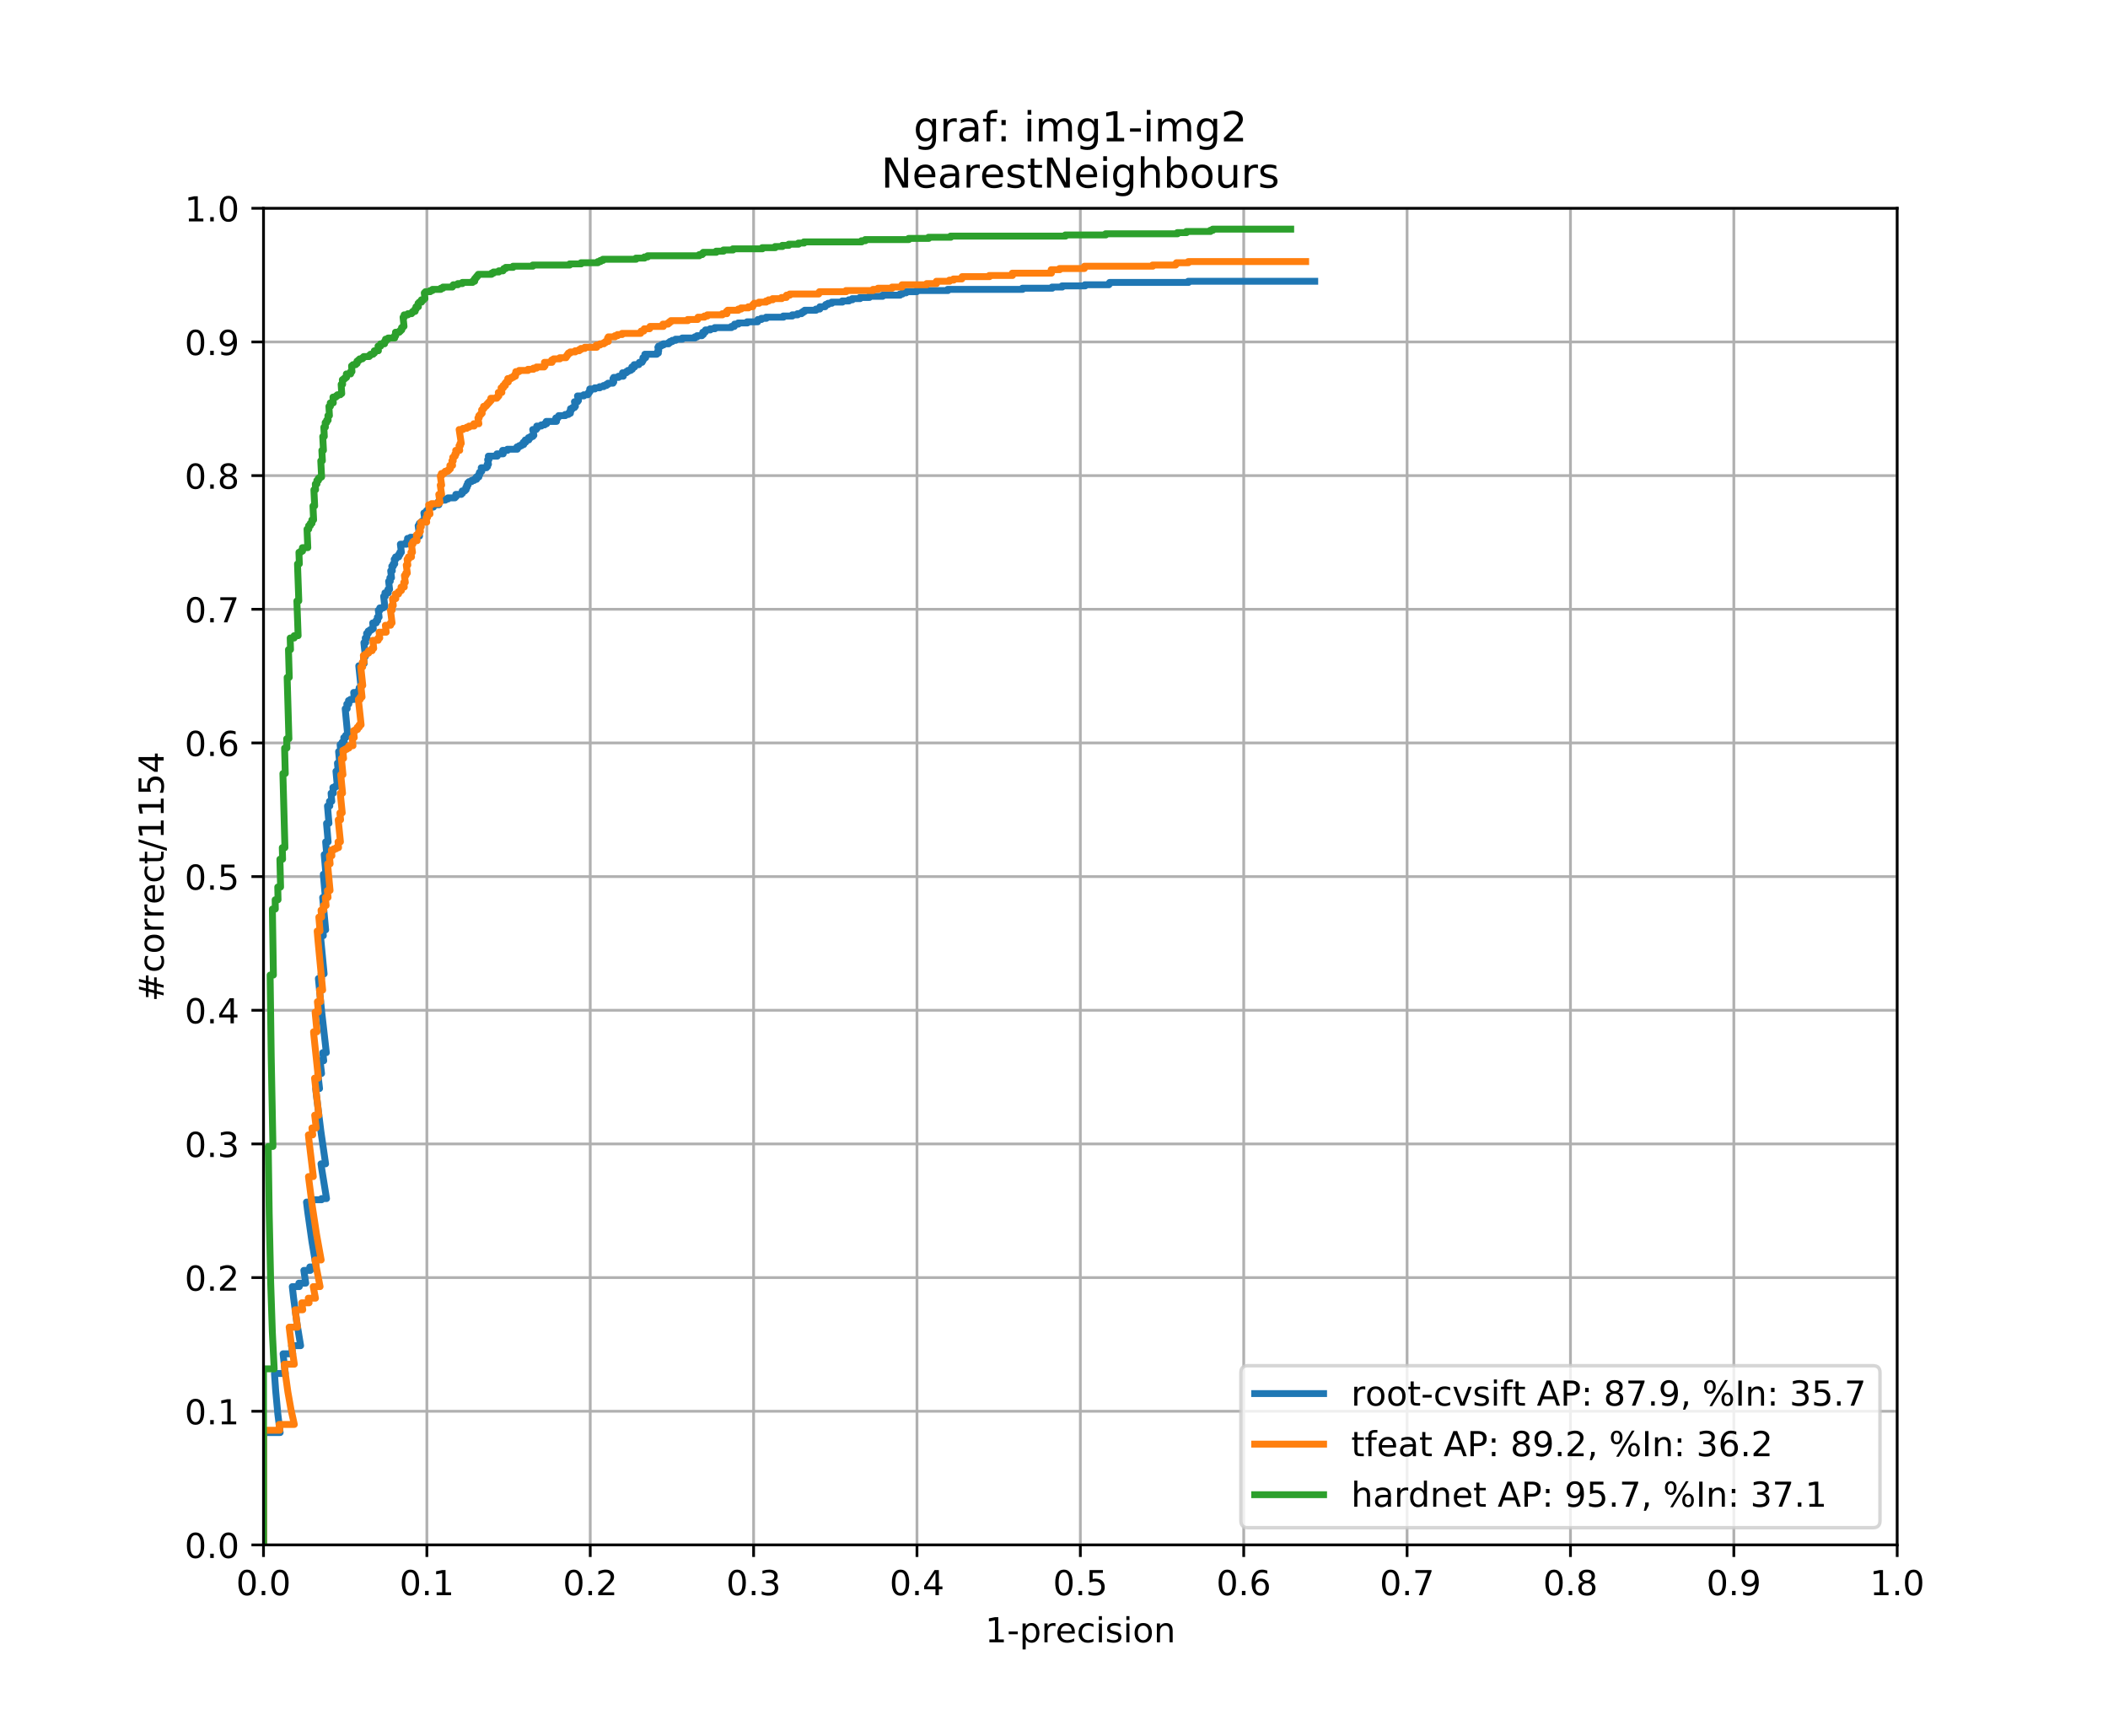 <?xml version="1.0" encoding="utf-8" standalone="no"?>
<!DOCTYPE svg PUBLIC "-//W3C//DTD SVG 1.1//EN"
  "http://www.w3.org/Graphics/SVG/1.1/DTD/svg11.dtd">
<!-- Created with matplotlib (https://matplotlib.org/) -->
<svg height="504pt" version="1.1" viewBox="0 0 612 504" width="612pt" xmlns="http://www.w3.org/2000/svg" xmlns:xlink="http://www.w3.org/1999/xlink">
 <defs>
  <style type="text/css">
*{stroke-linecap:butt;stroke-linejoin:round;}
  </style>
 </defs>
 <g id="figure_1">
  <g id="patch_1">
   <path d="M 0 504 
L 612 504 
L 612 0 
L 0 0 
z
" style="fill:#ffffff;"/>
  </g>
  <g id="axes_1">
   <g id="patch_2">
    <path d="M 76.5 448.56 
L 550.8 448.56 
L 550.8 60.48 
L 76.5 60.48 
z
" style="fill:#ffffff;"/>
   </g>
   <g id="matplotlib.axis_1">
    <g id="xtick_1">
     <g id="line2d_1">
      <path clip-path="url(#p646b0f6ef0)" d="M 76.5 448.56 
L 76.5 60.48 
" style="fill:none;stroke:#b0b0b0;stroke-linecap:square;stroke-width:0.8;"/>
     </g>
     <g id="line2d_2">
      <defs>
       <path d="M 0 0 
L 0 3.5 
" id="m0c7b4a7585" style="stroke:#000000;stroke-width:0.8;"/>
      </defs>
      <g>
       <use style="stroke:#000000;stroke-width:0.8;" x="76.5" xlink:href="#m0c7b4a7585" y="448.56"/>
      </g>
     </g>
     <g id="text_1">
      <!-- 0.0 -->
      <defs>
       <path d="M 31.781 66.406 
Q 24.172 66.406 20.328 58.906 
Q 16.5 51.422 16.5 36.375 
Q 16.5 21.391 20.328 13.891 
Q 24.172 6.391 31.781 6.391 
Q 39.453 6.391 43.281 13.891 
Q 47.125 21.391 47.125 36.375 
Q 47.125 51.422 43.281 58.906 
Q 39.453 66.406 31.781 66.406 
z
M 31.781 74.219 
Q 44.047 74.219 50.516 64.516 
Q 56.984 54.828 56.984 36.375 
Q 56.984 17.969 50.516 8.266 
Q 44.047 -1.422 31.781 -1.422 
Q 19.531 -1.422 13.062 8.266 
Q 6.594 17.969 6.594 36.375 
Q 6.594 54.828 13.062 64.516 
Q 19.531 74.219 31.781 74.219 
z
" id="DejaVuSans-48"/>
       <path d="M 10.688 12.406 
L 21 12.406 
L 21 0 
L 10.688 0 
z
" id="DejaVuSans-46"/>
      </defs>
      <g transform="translate(68.548 463.158)scale(0.1 -0.1)">
       <use xlink:href="#DejaVuSans-48"/>
       <use x="63.623" xlink:href="#DejaVuSans-46"/>
       <use x="95.41" xlink:href="#DejaVuSans-48"/>
      </g>
     </g>
    </g>
    <g id="xtick_2">
     <g id="line2d_3">
      <path clip-path="url(#p646b0f6ef0)" d="M 123.93 448.56 
L 123.93 60.48 
" style="fill:none;stroke:#b0b0b0;stroke-linecap:square;stroke-width:0.8;"/>
     </g>
     <g id="line2d_4">
      <g>
       <use style="stroke:#000000;stroke-width:0.8;" x="123.93" xlink:href="#m0c7b4a7585" y="448.56"/>
      </g>
     </g>
     <g id="text_2">
      <!-- 0.1 -->
      <defs>
       <path d="M 12.406 8.297 
L 28.516 8.297 
L 28.516 63.922 
L 10.984 60.406 
L 10.984 69.391 
L 28.422 72.906 
L 38.281 72.906 
L 38.281 8.297 
L 54.391 8.297 
L 54.391 0 
L 12.406 0 
z
" id="DejaVuSans-49"/>
      </defs>
      <g transform="translate(115.978 463.158)scale(0.1 -0.1)">
       <use xlink:href="#DejaVuSans-48"/>
       <use x="63.623" xlink:href="#DejaVuSans-46"/>
       <use x="95.41" xlink:href="#DejaVuSans-49"/>
      </g>
     </g>
    </g>
    <g id="xtick_3">
     <g id="line2d_5">
      <path clip-path="url(#p646b0f6ef0)" d="M 171.36 448.56 
L 171.36 60.48 
" style="fill:none;stroke:#b0b0b0;stroke-linecap:square;stroke-width:0.8;"/>
     </g>
     <g id="line2d_6">
      <g>
       <use style="stroke:#000000;stroke-width:0.8;" x="171.36" xlink:href="#m0c7b4a7585" y="448.56"/>
      </g>
     </g>
     <g id="text_3">
      <!-- 0.2 -->
      <defs>
       <path d="M 19.188 8.297 
L 53.609 8.297 
L 53.609 0 
L 7.328 0 
L 7.328 8.297 
Q 12.938 14.109 22.625 23.891 
Q 32.328 33.688 34.812 36.531 
Q 39.547 41.844 41.422 45.531 
Q 43.312 49.219 43.312 52.781 
Q 43.312 58.594 39.234 62.25 
Q 35.156 65.922 28.609 65.922 
Q 23.969 65.922 18.812 64.312 
Q 13.672 62.703 7.812 59.422 
L 7.812 69.391 
Q 13.766 71.781 18.938 73 
Q 24.125 74.219 28.422 74.219 
Q 39.75 74.219 46.484 68.547 
Q 53.219 62.891 53.219 53.422 
Q 53.219 48.922 51.531 44.891 
Q 49.859 40.875 45.406 35.406 
Q 44.188 33.984 37.641 27.219 
Q 31.109 20.453 19.188 8.297 
z
" id="DejaVuSans-50"/>
      </defs>
      <g transform="translate(163.408 463.158)scale(0.1 -0.1)">
       <use xlink:href="#DejaVuSans-48"/>
       <use x="63.623" xlink:href="#DejaVuSans-46"/>
       <use x="95.41" xlink:href="#DejaVuSans-50"/>
      </g>
     </g>
    </g>
    <g id="xtick_4">
     <g id="line2d_7">
      <path clip-path="url(#p646b0f6ef0)" d="M 218.79 448.56 
L 218.79 60.48 
" style="fill:none;stroke:#b0b0b0;stroke-linecap:square;stroke-width:0.8;"/>
     </g>
     <g id="line2d_8">
      <g>
       <use style="stroke:#000000;stroke-width:0.8;" x="218.79" xlink:href="#m0c7b4a7585" y="448.56"/>
      </g>
     </g>
     <g id="text_4">
      <!-- 0.3 -->
      <defs>
       <path d="M 40.578 39.312 
Q 47.656 37.797 51.625 33 
Q 55.609 28.219 55.609 21.188 
Q 55.609 10.406 48.188 4.484 
Q 40.766 -1.422 27.094 -1.422 
Q 22.516 -1.422 17.656 -0.516 
Q 12.797 0.391 7.625 2.203 
L 7.625 11.719 
Q 11.719 9.328 16.594 8.109 
Q 21.484 6.891 26.812 6.891 
Q 36.078 6.891 40.938 10.547 
Q 45.797 14.203 45.797 21.188 
Q 45.797 27.641 41.281 31.266 
Q 36.766 34.906 28.719 34.906 
L 20.219 34.906 
L 20.219 43.016 
L 29.109 43.016 
Q 36.375 43.016 40.234 45.922 
Q 44.094 48.828 44.094 54.297 
Q 44.094 59.906 40.109 62.906 
Q 36.141 65.922 28.719 65.922 
Q 24.656 65.922 20.016 65.031 
Q 15.375 64.156 9.812 62.312 
L 9.812 71.094 
Q 15.438 72.656 20.344 73.438 
Q 25.25 74.219 29.594 74.219 
Q 40.828 74.219 47.359 69.109 
Q 53.906 64.016 53.906 55.328 
Q 53.906 49.266 50.438 45.094 
Q 46.969 40.922 40.578 39.312 
z
" id="DejaVuSans-51"/>
      </defs>
      <g transform="translate(210.838 463.158)scale(0.1 -0.1)">
       <use xlink:href="#DejaVuSans-48"/>
       <use x="63.623" xlink:href="#DejaVuSans-46"/>
       <use x="95.41" xlink:href="#DejaVuSans-51"/>
      </g>
     </g>
    </g>
    <g id="xtick_5">
     <g id="line2d_9">
      <path clip-path="url(#p646b0f6ef0)" d="M 266.22 448.56 
L 266.22 60.48 
" style="fill:none;stroke:#b0b0b0;stroke-linecap:square;stroke-width:0.8;"/>
     </g>
     <g id="line2d_10">
      <g>
       <use style="stroke:#000000;stroke-width:0.8;" x="266.22" xlink:href="#m0c7b4a7585" y="448.56"/>
      </g>
     </g>
     <g id="text_5">
      <!-- 0.4 -->
      <defs>
       <path d="M 37.797 64.312 
L 12.891 25.391 
L 37.797 25.391 
z
M 35.203 72.906 
L 47.609 72.906 
L 47.609 25.391 
L 58.016 25.391 
L 58.016 17.188 
L 47.609 17.188 
L 47.609 0 
L 37.797 0 
L 37.797 17.188 
L 4.891 17.188 
L 4.891 26.703 
z
" id="DejaVuSans-52"/>
      </defs>
      <g transform="translate(258.268 463.158)scale(0.1 -0.1)">
       <use xlink:href="#DejaVuSans-48"/>
       <use x="63.623" xlink:href="#DejaVuSans-46"/>
       <use x="95.41" xlink:href="#DejaVuSans-52"/>
      </g>
     </g>
    </g>
    <g id="xtick_6">
     <g id="line2d_11">
      <path clip-path="url(#p646b0f6ef0)" d="M 313.65 448.56 
L 313.65 60.48 
" style="fill:none;stroke:#b0b0b0;stroke-linecap:square;stroke-width:0.8;"/>
     </g>
     <g id="line2d_12">
      <g>
       <use style="stroke:#000000;stroke-width:0.8;" x="313.65" xlink:href="#m0c7b4a7585" y="448.56"/>
      </g>
     </g>
     <g id="text_6">
      <!-- 0.5 -->
      <defs>
       <path d="M 10.797 72.906 
L 49.516 72.906 
L 49.516 64.594 
L 19.828 64.594 
L 19.828 46.734 
Q 21.969 47.469 24.109 47.828 
Q 26.266 48.188 28.422 48.188 
Q 40.625 48.188 47.75 41.5 
Q 54.891 34.812 54.891 23.391 
Q 54.891 11.625 47.562 5.094 
Q 40.234 -1.422 26.906 -1.422 
Q 22.312 -1.422 17.547 -0.641 
Q 12.797 0.141 7.719 1.703 
L 7.719 11.625 
Q 12.109 9.234 16.797 8.062 
Q 21.484 6.891 26.703 6.891 
Q 35.156 6.891 40.078 11.328 
Q 45.016 15.766 45.016 23.391 
Q 45.016 31 40.078 35.438 
Q 35.156 39.891 26.703 39.891 
Q 22.75 39.891 18.812 39.016 
Q 14.891 38.141 10.797 36.281 
z
" id="DejaVuSans-53"/>
      </defs>
      <g transform="translate(305.698 463.158)scale(0.1 -0.1)">
       <use xlink:href="#DejaVuSans-48"/>
       <use x="63.623" xlink:href="#DejaVuSans-46"/>
       <use x="95.41" xlink:href="#DejaVuSans-53"/>
      </g>
     </g>
    </g>
    <g id="xtick_7">
     <g id="line2d_13">
      <path clip-path="url(#p646b0f6ef0)" d="M 361.08 448.56 
L 361.08 60.48 
" style="fill:none;stroke:#b0b0b0;stroke-linecap:square;stroke-width:0.8;"/>
     </g>
     <g id="line2d_14">
      <g>
       <use style="stroke:#000000;stroke-width:0.8;" x="361.08" xlink:href="#m0c7b4a7585" y="448.56"/>
      </g>
     </g>
     <g id="text_7">
      <!-- 0.6 -->
      <defs>
       <path d="M 33.016 40.375 
Q 26.375 40.375 22.484 35.828 
Q 18.609 31.297 18.609 23.391 
Q 18.609 15.531 22.484 10.953 
Q 26.375 6.391 33.016 6.391 
Q 39.656 6.391 43.531 10.953 
Q 47.406 15.531 47.406 23.391 
Q 47.406 31.297 43.531 35.828 
Q 39.656 40.375 33.016 40.375 
z
M 52.594 71.297 
L 52.594 62.312 
Q 48.875 64.062 45.094 64.984 
Q 41.312 65.922 37.594 65.922 
Q 27.828 65.922 22.672 59.328 
Q 17.531 52.734 16.797 39.406 
Q 19.672 43.656 24.016 45.922 
Q 28.375 48.188 33.594 48.188 
Q 44.578 48.188 50.953 41.516 
Q 57.328 34.859 57.328 23.391 
Q 57.328 12.156 50.688 5.359 
Q 44.047 -1.422 33.016 -1.422 
Q 20.359 -1.422 13.672 8.266 
Q 6.984 17.969 6.984 36.375 
Q 6.984 53.656 15.188 63.938 
Q 23.391 74.219 37.203 74.219 
Q 40.922 74.219 44.703 73.484 
Q 48.484 72.75 52.594 71.297 
z
" id="DejaVuSans-54"/>
      </defs>
      <g transform="translate(353.128 463.158)scale(0.1 -0.1)">
       <use xlink:href="#DejaVuSans-48"/>
       <use x="63.623" xlink:href="#DejaVuSans-46"/>
       <use x="95.41" xlink:href="#DejaVuSans-54"/>
      </g>
     </g>
    </g>
    <g id="xtick_8">
     <g id="line2d_15">
      <path clip-path="url(#p646b0f6ef0)" d="M 408.51 448.56 
L 408.51 60.48 
" style="fill:none;stroke:#b0b0b0;stroke-linecap:square;stroke-width:0.8;"/>
     </g>
     <g id="line2d_16">
      <g>
       <use style="stroke:#000000;stroke-width:0.8;" x="408.51" xlink:href="#m0c7b4a7585" y="448.56"/>
      </g>
     </g>
     <g id="text_8">
      <!-- 0.7 -->
      <defs>
       <path d="M 8.203 72.906 
L 55.078 72.906 
L 55.078 68.703 
L 28.609 0 
L 18.312 0 
L 43.219 64.594 
L 8.203 64.594 
z
" id="DejaVuSans-55"/>
      </defs>
      <g transform="translate(400.558 463.158)scale(0.1 -0.1)">
       <use xlink:href="#DejaVuSans-48"/>
       <use x="63.623" xlink:href="#DejaVuSans-46"/>
       <use x="95.41" xlink:href="#DejaVuSans-55"/>
      </g>
     </g>
    </g>
    <g id="xtick_9">
     <g id="line2d_17">
      <path clip-path="url(#p646b0f6ef0)" d="M 455.94 448.56 
L 455.94 60.48 
" style="fill:none;stroke:#b0b0b0;stroke-linecap:square;stroke-width:0.8;"/>
     </g>
     <g id="line2d_18">
      <g>
       <use style="stroke:#000000;stroke-width:0.8;" x="455.94" xlink:href="#m0c7b4a7585" y="448.56"/>
      </g>
     </g>
     <g id="text_9">
      <!-- 0.8 -->
      <defs>
       <path d="M 31.781 34.625 
Q 24.75 34.625 20.719 30.859 
Q 16.703 27.094 16.703 20.516 
Q 16.703 13.922 20.719 10.156 
Q 24.75 6.391 31.781 6.391 
Q 38.812 6.391 42.859 10.172 
Q 46.922 13.969 46.922 20.516 
Q 46.922 27.094 42.891 30.859 
Q 38.875 34.625 31.781 34.625 
z
M 21.922 38.812 
Q 15.578 40.375 12.031 44.719 
Q 8.5 49.078 8.5 55.328 
Q 8.5 64.062 14.719 69.141 
Q 20.953 74.219 31.781 74.219 
Q 42.672 74.219 48.875 69.141 
Q 55.078 64.062 55.078 55.328 
Q 55.078 49.078 51.531 44.719 
Q 48 40.375 41.703 38.812 
Q 48.828 37.156 52.797 32.312 
Q 56.781 27.484 56.781 20.516 
Q 56.781 9.906 50.312 4.234 
Q 43.844 -1.422 31.781 -1.422 
Q 19.734 -1.422 13.25 4.234 
Q 6.781 9.906 6.781 20.516 
Q 6.781 27.484 10.781 32.312 
Q 14.797 37.156 21.922 38.812 
z
M 18.312 54.391 
Q 18.312 48.734 21.844 45.562 
Q 25.391 42.391 31.781 42.391 
Q 38.141 42.391 41.719 45.562 
Q 45.312 48.734 45.312 54.391 
Q 45.312 60.062 41.719 63.234 
Q 38.141 66.406 31.781 66.406 
Q 25.391 66.406 21.844 63.234 
Q 18.312 60.062 18.312 54.391 
z
" id="DejaVuSans-56"/>
      </defs>
      <g transform="translate(447.988 463.158)scale(0.1 -0.1)">
       <use xlink:href="#DejaVuSans-48"/>
       <use x="63.623" xlink:href="#DejaVuSans-46"/>
       <use x="95.41" xlink:href="#DejaVuSans-56"/>
      </g>
     </g>
    </g>
    <g id="xtick_10">
     <g id="line2d_19">
      <path clip-path="url(#p646b0f6ef0)" d="M 503.37 448.56 
L 503.37 60.48 
" style="fill:none;stroke:#b0b0b0;stroke-linecap:square;stroke-width:0.8;"/>
     </g>
     <g id="line2d_20">
      <g>
       <use style="stroke:#000000;stroke-width:0.8;" x="503.37" xlink:href="#m0c7b4a7585" y="448.56"/>
      </g>
     </g>
     <g id="text_10">
      <!-- 0.9 -->
      <defs>
       <path d="M 10.984 1.516 
L 10.984 10.5 
Q 14.703 8.734 18.5 7.812 
Q 22.312 6.891 25.984 6.891 
Q 35.75 6.891 40.891 13.453 
Q 46.047 20.016 46.781 33.406 
Q 43.953 29.203 39.594 26.953 
Q 35.25 24.703 29.984 24.703 
Q 19.047 24.703 12.672 31.312 
Q 6.297 37.938 6.297 49.422 
Q 6.297 60.641 12.938 67.422 
Q 19.578 74.219 30.609 74.219 
Q 43.266 74.219 49.922 64.516 
Q 56.594 54.828 56.594 36.375 
Q 56.594 19.141 48.406 8.859 
Q 40.234 -1.422 26.422 -1.422 
Q 22.703 -1.422 18.891 -0.688 
Q 15.094 0.047 10.984 1.516 
z
M 30.609 32.422 
Q 37.25 32.422 41.125 36.953 
Q 45.016 41.5 45.016 49.422 
Q 45.016 57.281 41.125 61.844 
Q 37.25 66.406 30.609 66.406 
Q 23.969 66.406 20.094 61.844 
Q 16.219 57.281 16.219 49.422 
Q 16.219 41.5 20.094 36.953 
Q 23.969 32.422 30.609 32.422 
z
" id="DejaVuSans-57"/>
      </defs>
      <g transform="translate(495.418 463.158)scale(0.1 -0.1)">
       <use xlink:href="#DejaVuSans-48"/>
       <use x="63.623" xlink:href="#DejaVuSans-46"/>
       <use x="95.41" xlink:href="#DejaVuSans-57"/>
      </g>
     </g>
    </g>
    <g id="xtick_11">
     <g id="line2d_21">
      <path clip-path="url(#p646b0f6ef0)" d="M 550.8 448.56 
L 550.8 60.48 
" style="fill:none;stroke:#b0b0b0;stroke-linecap:square;stroke-width:0.8;"/>
     </g>
     <g id="line2d_22">
      <g>
       <use style="stroke:#000000;stroke-width:0.8;" x="550.8" xlink:href="#m0c7b4a7585" y="448.56"/>
      </g>
     </g>
     <g id="text_11">
      <!-- 1.0 -->
      <g transform="translate(542.848 463.158)scale(0.1 -0.1)">
       <use xlink:href="#DejaVuSans-49"/>
       <use x="63.623" xlink:href="#DejaVuSans-46"/>
       <use x="95.41" xlink:href="#DejaVuSans-48"/>
      </g>
     </g>
    </g>
    <g id="text_12">
     <!-- 1-precision -->
     <defs>
      <path d="M 4.891 31.391 
L 31.203 31.391 
L 31.203 23.391 
L 4.891 23.391 
z
" id="DejaVuSans-45"/>
      <path d="M 18.109 8.203 
L 18.109 -20.797 
L 9.078 -20.797 
L 9.078 54.688 
L 18.109 54.688 
L 18.109 46.391 
Q 20.953 51.266 25.266 53.625 
Q 29.594 56 35.594 56 
Q 45.562 56 51.781 48.094 
Q 58.016 40.188 58.016 27.297 
Q 58.016 14.406 51.781 6.484 
Q 45.562 -1.422 35.594 -1.422 
Q 29.594 -1.422 25.266 0.953 
Q 20.953 3.328 18.109 8.203 
z
M 48.688 27.297 
Q 48.688 37.203 44.609 42.844 
Q 40.531 48.484 33.406 48.484 
Q 26.266 48.484 22.188 42.844 
Q 18.109 37.203 18.109 27.297 
Q 18.109 17.391 22.188 11.75 
Q 26.266 6.109 33.406 6.109 
Q 40.531 6.109 44.609 11.75 
Q 48.688 17.391 48.688 27.297 
z
" id="DejaVuSans-112"/>
      <path d="M 41.109 46.297 
Q 39.594 47.172 37.812 47.578 
Q 36.031 48 33.891 48 
Q 26.266 48 22.188 43.047 
Q 18.109 38.094 18.109 28.812 
L 18.109 0 
L 9.078 0 
L 9.078 54.688 
L 18.109 54.688 
L 18.109 46.188 
Q 20.953 51.172 25.484 53.578 
Q 30.031 56 36.531 56 
Q 37.453 56 38.578 55.875 
Q 39.703 55.766 41.062 55.516 
z
" id="DejaVuSans-114"/>
      <path d="M 56.203 29.594 
L 56.203 25.203 
L 14.891 25.203 
Q 15.484 15.922 20.484 11.062 
Q 25.484 6.203 34.422 6.203 
Q 39.594 6.203 44.453 7.469 
Q 49.312 8.734 54.109 11.281 
L 54.109 2.781 
Q 49.266 0.734 44.188 -0.344 
Q 39.109 -1.422 33.891 -1.422 
Q 20.797 -1.422 13.156 6.188 
Q 5.516 13.812 5.516 26.812 
Q 5.516 40.234 12.766 48.109 
Q 20.016 56 32.328 56 
Q 43.359 56 49.781 48.891 
Q 56.203 41.797 56.203 29.594 
z
M 47.219 32.234 
Q 47.125 39.594 43.094 43.984 
Q 39.062 48.391 32.422 48.391 
Q 24.906 48.391 20.391 44.141 
Q 15.875 39.891 15.188 32.172 
z
" id="DejaVuSans-101"/>
      <path d="M 48.781 52.594 
L 48.781 44.188 
Q 44.969 46.297 41.141 47.344 
Q 37.312 48.391 33.406 48.391 
Q 24.656 48.391 19.812 42.844 
Q 14.984 37.312 14.984 27.297 
Q 14.984 17.281 19.812 11.734 
Q 24.656 6.203 33.406 6.203 
Q 37.312 6.203 41.141 7.25 
Q 44.969 8.297 48.781 10.406 
L 48.781 2.094 
Q 45.016 0.344 40.984 -0.531 
Q 36.969 -1.422 32.422 -1.422 
Q 20.062 -1.422 12.781 6.344 
Q 5.516 14.109 5.516 27.297 
Q 5.516 40.672 12.859 48.328 
Q 20.219 56 33.016 56 
Q 37.156 56 41.109 55.141 
Q 45.062 54.297 48.781 52.594 
z
" id="DejaVuSans-99"/>
      <path d="M 9.422 54.688 
L 18.406 54.688 
L 18.406 0 
L 9.422 0 
z
M 9.422 75.984 
L 18.406 75.984 
L 18.406 64.594 
L 9.422 64.594 
z
" id="DejaVuSans-105"/>
      <path d="M 44.281 53.078 
L 44.281 44.578 
Q 40.484 46.531 36.375 47.5 
Q 32.281 48.484 27.875 48.484 
Q 21.188 48.484 17.844 46.438 
Q 14.5 44.391 14.5 40.281 
Q 14.5 37.156 16.891 35.375 
Q 19.281 33.594 26.516 31.984 
L 29.594 31.297 
Q 39.156 29.25 43.188 25.516 
Q 47.219 21.781 47.219 15.094 
Q 47.219 7.469 41.188 3.016 
Q 35.156 -1.422 24.609 -1.422 
Q 20.219 -1.422 15.453 -0.562 
Q 10.688 0.297 5.422 2 
L 5.422 11.281 
Q 10.406 8.688 15.234 7.391 
Q 20.062 6.109 24.812 6.109 
Q 31.156 6.109 34.562 8.281 
Q 37.984 10.453 37.984 14.406 
Q 37.984 18.062 35.516 20.016 
Q 33.062 21.969 24.703 23.781 
L 21.578 24.516 
Q 13.234 26.266 9.516 29.906 
Q 5.812 33.547 5.812 39.891 
Q 5.812 47.609 11.281 51.797 
Q 16.75 56 26.812 56 
Q 31.781 56 36.172 55.266 
Q 40.578 54.547 44.281 53.078 
z
" id="DejaVuSans-115"/>
      <path d="M 30.609 48.391 
Q 23.391 48.391 19.188 42.75 
Q 14.984 37.109 14.984 27.297 
Q 14.984 17.484 19.156 11.844 
Q 23.344 6.203 30.609 6.203 
Q 37.797 6.203 41.984 11.859 
Q 46.188 17.531 46.188 27.297 
Q 46.188 37.016 41.984 42.703 
Q 37.797 48.391 30.609 48.391 
z
M 30.609 56 
Q 42.328 56 49.016 48.375 
Q 55.719 40.766 55.719 27.297 
Q 55.719 13.875 49.016 6.219 
Q 42.328 -1.422 30.609 -1.422 
Q 18.844 -1.422 12.172 6.219 
Q 5.516 13.875 5.516 27.297 
Q 5.516 40.766 12.172 48.375 
Q 18.844 56 30.609 56 
z
" id="DejaVuSans-111"/>
      <path d="M 54.891 33.016 
L 54.891 0 
L 45.906 0 
L 45.906 32.719 
Q 45.906 40.484 42.875 44.328 
Q 39.844 48.188 33.797 48.188 
Q 26.516 48.188 22.312 43.547 
Q 18.109 38.922 18.109 30.906 
L 18.109 0 
L 9.078 0 
L 9.078 54.688 
L 18.109 54.688 
L 18.109 46.188 
Q 21.344 51.125 25.703 53.562 
Q 30.078 56 35.797 56 
Q 45.219 56 50.047 50.172 
Q 54.891 44.344 54.891 33.016 
z
" id="DejaVuSans-110"/>
     </defs>
     <g transform="translate(286 476.837)scale(0.1 -0.1)">
      <use xlink:href="#DejaVuSans-49"/>
      <use x="63.623" xlink:href="#DejaVuSans-45"/>
      <use x="99.707" xlink:href="#DejaVuSans-112"/>
      <use x="163.184" xlink:href="#DejaVuSans-114"/>
      <use x="204.266" xlink:href="#DejaVuSans-101"/>
      <use x="265.789" xlink:href="#DejaVuSans-99"/>
      <use x="320.77" xlink:href="#DejaVuSans-105"/>
      <use x="348.553" xlink:href="#DejaVuSans-115"/>
      <use x="400.652" xlink:href="#DejaVuSans-105"/>
      <use x="428.436" xlink:href="#DejaVuSans-111"/>
      <use x="489.617" xlink:href="#DejaVuSans-110"/>
     </g>
    </g>
   </g>
   <g id="matplotlib.axis_2">
    <g id="ytick_1">
     <g id="line2d_23">
      <path clip-path="url(#p646b0f6ef0)" d="M 76.5 448.56 
L 550.8 448.56 
" style="fill:none;stroke:#b0b0b0;stroke-linecap:square;stroke-width:0.8;"/>
     </g>
     <g id="line2d_24">
      <defs>
       <path d="M 0 0 
L -3.5 0 
" id="m10ebe9ceff" style="stroke:#000000;stroke-width:0.8;"/>
      </defs>
      <g>
       <use style="stroke:#000000;stroke-width:0.8;" x="76.5" xlink:href="#m10ebe9ceff" y="448.56"/>
      </g>
     </g>
     <g id="text_13">
      <!-- 0.0 -->
      <g transform="translate(53.597 452.359)scale(0.1 -0.1)">
       <use xlink:href="#DejaVuSans-48"/>
       <use x="63.623" xlink:href="#DejaVuSans-46"/>
       <use x="95.41" xlink:href="#DejaVuSans-48"/>
      </g>
     </g>
    </g>
    <g id="ytick_2">
     <g id="line2d_25">
      <path clip-path="url(#p646b0f6ef0)" d="M 76.5 409.752 
L 550.8 409.752 
" style="fill:none;stroke:#b0b0b0;stroke-linecap:square;stroke-width:0.8;"/>
     </g>
     <g id="line2d_26">
      <g>
       <use style="stroke:#000000;stroke-width:0.8;" x="76.5" xlink:href="#m10ebe9ceff" y="409.752"/>
      </g>
     </g>
     <g id="text_14">
      <!-- 0.1 -->
      <g transform="translate(53.597 413.551)scale(0.1 -0.1)">
       <use xlink:href="#DejaVuSans-48"/>
       <use x="63.623" xlink:href="#DejaVuSans-46"/>
       <use x="95.41" xlink:href="#DejaVuSans-49"/>
      </g>
     </g>
    </g>
    <g id="ytick_3">
     <g id="line2d_27">
      <path clip-path="url(#p646b0f6ef0)" d="M 76.5 370.944 
L 550.8 370.944 
" style="fill:none;stroke:#b0b0b0;stroke-linecap:square;stroke-width:0.8;"/>
     </g>
     <g id="line2d_28">
      <g>
       <use style="stroke:#000000;stroke-width:0.8;" x="76.5" xlink:href="#m10ebe9ceff" y="370.944"/>
      </g>
     </g>
     <g id="text_15">
      <!-- 0.2 -->
      <g transform="translate(53.597 374.743)scale(0.1 -0.1)">
       <use xlink:href="#DejaVuSans-48"/>
       <use x="63.623" xlink:href="#DejaVuSans-46"/>
       <use x="95.41" xlink:href="#DejaVuSans-50"/>
      </g>
     </g>
    </g>
    <g id="ytick_4">
     <g id="line2d_29">
      <path clip-path="url(#p646b0f6ef0)" d="M 76.5 332.136 
L 550.8 332.136 
" style="fill:none;stroke:#b0b0b0;stroke-linecap:square;stroke-width:0.8;"/>
     </g>
     <g id="line2d_30">
      <g>
       <use style="stroke:#000000;stroke-width:0.8;" x="76.5" xlink:href="#m10ebe9ceff" y="332.136"/>
      </g>
     </g>
     <g id="text_16">
      <!-- 0.3 -->
      <g transform="translate(53.597 335.935)scale(0.1 -0.1)">
       <use xlink:href="#DejaVuSans-48"/>
       <use x="63.623" xlink:href="#DejaVuSans-46"/>
       <use x="95.41" xlink:href="#DejaVuSans-51"/>
      </g>
     </g>
    </g>
    <g id="ytick_5">
     <g id="line2d_31">
      <path clip-path="url(#p646b0f6ef0)" d="M 76.5 293.328 
L 550.8 293.328 
" style="fill:none;stroke:#b0b0b0;stroke-linecap:square;stroke-width:0.8;"/>
     </g>
     <g id="line2d_32">
      <g>
       <use style="stroke:#000000;stroke-width:0.8;" x="76.5" xlink:href="#m10ebe9ceff" y="293.328"/>
      </g>
     </g>
     <g id="text_17">
      <!-- 0.4 -->
      <g transform="translate(53.597 297.127)scale(0.1 -0.1)">
       <use xlink:href="#DejaVuSans-48"/>
       <use x="63.623" xlink:href="#DejaVuSans-46"/>
       <use x="95.41" xlink:href="#DejaVuSans-52"/>
      </g>
     </g>
    </g>
    <g id="ytick_6">
     <g id="line2d_33">
      <path clip-path="url(#p646b0f6ef0)" d="M 76.5 254.52 
L 550.8 254.52 
" style="fill:none;stroke:#b0b0b0;stroke-linecap:square;stroke-width:0.8;"/>
     </g>
     <g id="line2d_34">
      <g>
       <use style="stroke:#000000;stroke-width:0.8;" x="76.5" xlink:href="#m10ebe9ceff" y="254.52"/>
      </g>
     </g>
     <g id="text_18">
      <!-- 0.5 -->
      <g transform="translate(53.597 258.319)scale(0.1 -0.1)">
       <use xlink:href="#DejaVuSans-48"/>
       <use x="63.623" xlink:href="#DejaVuSans-46"/>
       <use x="95.41" xlink:href="#DejaVuSans-53"/>
      </g>
     </g>
    </g>
    <g id="ytick_7">
     <g id="line2d_35">
      <path clip-path="url(#p646b0f6ef0)" d="M 76.5 215.712 
L 550.8 215.712 
" style="fill:none;stroke:#b0b0b0;stroke-linecap:square;stroke-width:0.8;"/>
     </g>
     <g id="line2d_36">
      <g>
       <use style="stroke:#000000;stroke-width:0.8;" x="76.5" xlink:href="#m10ebe9ceff" y="215.712"/>
      </g>
     </g>
     <g id="text_19">
      <!-- 0.6 -->
      <g transform="translate(53.597 219.511)scale(0.1 -0.1)">
       <use xlink:href="#DejaVuSans-48"/>
       <use x="63.623" xlink:href="#DejaVuSans-46"/>
       <use x="95.41" xlink:href="#DejaVuSans-54"/>
      </g>
     </g>
    </g>
    <g id="ytick_8">
     <g id="line2d_37">
      <path clip-path="url(#p646b0f6ef0)" d="M 76.5 176.904 
L 550.8 176.904 
" style="fill:none;stroke:#b0b0b0;stroke-linecap:square;stroke-width:0.8;"/>
     </g>
     <g id="line2d_38">
      <g>
       <use style="stroke:#000000;stroke-width:0.8;" x="76.5" xlink:href="#m10ebe9ceff" y="176.904"/>
      </g>
     </g>
     <g id="text_20">
      <!-- 0.7 -->
      <g transform="translate(53.597 180.703)scale(0.1 -0.1)">
       <use xlink:href="#DejaVuSans-48"/>
       <use x="63.623" xlink:href="#DejaVuSans-46"/>
       <use x="95.41" xlink:href="#DejaVuSans-55"/>
      </g>
     </g>
    </g>
    <g id="ytick_9">
     <g id="line2d_39">
      <path clip-path="url(#p646b0f6ef0)" d="M 76.5 138.096 
L 550.8 138.096 
" style="fill:none;stroke:#b0b0b0;stroke-linecap:square;stroke-width:0.8;"/>
     </g>
     <g id="line2d_40">
      <g>
       <use style="stroke:#000000;stroke-width:0.8;" x="76.5" xlink:href="#m10ebe9ceff" y="138.096"/>
      </g>
     </g>
     <g id="text_21">
      <!-- 0.8 -->
      <g transform="translate(53.597 141.895)scale(0.1 -0.1)">
       <use xlink:href="#DejaVuSans-48"/>
       <use x="63.623" xlink:href="#DejaVuSans-46"/>
       <use x="95.41" xlink:href="#DejaVuSans-56"/>
      </g>
     </g>
    </g>
    <g id="ytick_10">
     <g id="line2d_41">
      <path clip-path="url(#p646b0f6ef0)" d="M 76.5 99.288 
L 550.8 99.288 
" style="fill:none;stroke:#b0b0b0;stroke-linecap:square;stroke-width:0.8;"/>
     </g>
     <g id="line2d_42">
      <g>
       <use style="stroke:#000000;stroke-width:0.8;" x="76.5" xlink:href="#m10ebe9ceff" y="99.288"/>
      </g>
     </g>
     <g id="text_22">
      <!-- 0.9 -->
      <g transform="translate(53.597 103.087)scale(0.1 -0.1)">
       <use xlink:href="#DejaVuSans-48"/>
       <use x="63.623" xlink:href="#DejaVuSans-46"/>
       <use x="95.41" xlink:href="#DejaVuSans-57"/>
      </g>
     </g>
    </g>
    <g id="ytick_11">
     <g id="line2d_43">
      <path clip-path="url(#p646b0f6ef0)" d="M 76.5 60.48 
L 550.8 60.48 
" style="fill:none;stroke:#b0b0b0;stroke-linecap:square;stroke-width:0.8;"/>
     </g>
     <g id="line2d_44">
      <g>
       <use style="stroke:#000000;stroke-width:0.8;" x="76.5" xlink:href="#m10ebe9ceff" y="60.48"/>
      </g>
     </g>
     <g id="text_23">
      <!-- 1.0 -->
      <g transform="translate(53.597 64.279)scale(0.1 -0.1)">
       <use xlink:href="#DejaVuSans-49"/>
       <use x="63.623" xlink:href="#DejaVuSans-46"/>
       <use x="95.41" xlink:href="#DejaVuSans-48"/>
      </g>
     </g>
    </g>
    <g id="text_24">
     <!-- #correct/1154 -->
     <defs>
      <path d="M 51.125 44 
L 36.922 44 
L 32.812 27.688 
L 47.125 27.688 
z
M 43.797 71.781 
L 38.719 51.516 
L 52.984 51.516 
L 58.109 71.781 
L 65.922 71.781 
L 60.891 51.516 
L 76.125 51.516 
L 76.125 44 
L 58.984 44 
L 54.984 27.688 
L 70.516 27.688 
L 70.516 20.219 
L 53.078 20.219 
L 48 0 
L 40.188 0 
L 45.219 20.219 
L 30.906 20.219 
L 25.875 0 
L 18.016 0 
L 23.094 20.219 
L 7.719 20.219 
L 7.719 27.688 
L 24.906 27.688 
L 29 44 
L 13.281 44 
L 13.281 51.516 
L 30.906 51.516 
L 35.891 71.781 
z
" id="DejaVuSans-35"/>
      <path d="M 18.312 70.219 
L 18.312 54.688 
L 36.812 54.688 
L 36.812 47.703 
L 18.312 47.703 
L 18.312 18.016 
Q 18.312 11.328 20.141 9.422 
Q 21.969 7.516 27.594 7.516 
L 36.812 7.516 
L 36.812 0 
L 27.594 0 
Q 17.188 0 13.234 3.875 
Q 9.281 7.766 9.281 18.016 
L 9.281 47.703 
L 2.688 47.703 
L 2.688 54.688 
L 9.281 54.688 
L 9.281 70.219 
z
" id="DejaVuSans-116"/>
      <path d="M 25.391 72.906 
L 33.688 72.906 
L 8.297 -9.281 
L 0 -9.281 
z
" id="DejaVuSans-47"/>
     </defs>
     <g transform="translate(47.517 290.822)rotate(-90)scale(0.1 -0.1)">
      <use xlink:href="#DejaVuSans-35"/>
      <use x="83.789" xlink:href="#DejaVuSans-99"/>
      <use x="138.77" xlink:href="#DejaVuSans-111"/>
      <use x="199.951" xlink:href="#DejaVuSans-114"/>
      <use x="241.049" xlink:href="#DejaVuSans-114"/>
      <use x="282.131" xlink:href="#DejaVuSans-101"/>
      <use x="343.654" xlink:href="#DejaVuSans-99"/>
      <use x="398.635" xlink:href="#DejaVuSans-116"/>
      <use x="437.844" xlink:href="#DejaVuSans-47"/>
      <use x="471.535" xlink:href="#DejaVuSans-49"/>
      <use x="535.158" xlink:href="#DejaVuSans-49"/>
      <use x="598.781" xlink:href="#DejaVuSans-53"/>
      <use x="662.404" xlink:href="#DejaVuSans-52"/>
     </g>
    </g>
   </g>
   <g id="line2d_45">
    <path clip-path="url(#p646b0f6ef0)" d="M 76.5 448.224 
L 76.5 415.94 
L 81.34 415.94 
L 80.661 410.559 
L 80.04 403.833 
L 79.683 398.789 
L 82.824 398.789 
L 82.18 393.072 
L 84.97 393.072 
L 84.631 390.718 
L 87.28 390.718 
L 86.229 384.328 
L 85.243 376.93 
L 84.858 373.567 
L 86.901 373.567 
L 86.766 372.558 
L 88.766 372.558 
L 88.211 368.859 
L 90.107 368.859 
L 89.942 367.85 
L 91.8 367.85 
L 90.553 360.452 
L 89.362 352.044 
L 88.982 349.018 
L 90.496 349.018 
L 90.405 348.345 
L 93.384 348.345 
L 93.33 348.009 
L 94.801 348.009 
L 93.439 339.602 
L 93.191 337.92 
L 94.529 337.92 
L 93.165 328.504 
L 91.838 317.743 
L 91.65 316.061 
L 92.775 316.061 
L 92.272 311.689 
L 93.359 311.689 
L 92.931 307.99 
L 93.986 307.99 
L 93.708 305.636 
L 94.742 305.636 
L 93.368 293.53 
L 92.435 284.114 
L 93.339 284.114 
L 93.207 282.768 
L 94.101 282.768 
L 93.035 271.671 
L 93.874 271.671 
L 93.716 269.989 
L 94.544 269.989 
L 93.673 260.573 
L 94.46 260.573 
L 93.862 253.847 
L 94.621 253.847 
L 94.123 248.13 
L 94.86 248.13 
L 94.54 244.431 
L 95.262 244.431 
L 94.799 239.051 
L 95.501 239.051 
L 95.072 234.006 
L 95.757 234.006 
L 95.642 232.661 
L 96.321 232.661 
L 96.117 230.307 
L 96.787 230.307 
L 96.639 228.626 
L 97.303 228.626 
L 97.272 228.289 
L 97.933 228.289 
L 97.535 223.918 
L 98.182 223.918 
L 97.968 221.563 
L 98.607 221.563 
L 98.299 218.201 
L 98.929 218.201 
L 98.743 216.183 
L 99.366 216.183 
L 99.303 215.51 
L 99.922 215.51 
L 99.794 214.165 
L 100.409 214.165 
L 100.344 213.492 
L 100.955 213.492 
L 100.215 205.758 
L 100.807 205.758 
L 100.68 204.413 
L 101.268 204.413 
L 101.171 203.404 
L 101.755 203.404 
L 101.722 203.067 
L 102.884 203.067 
L 102.681 201.05 
L 103.828 201.05 
L 103.793 200.713 
L 104.364 200.713 
L 104.258 199.705 
L 104.825 199.705 
L 104.158 193.315 
L 105.263 193.315 
L 105.192 192.642 
L 105.742 192.642 
L 105.527 190.625 
L 106.071 190.625 
L 105.644 186.589 
L 106.179 186.589 
L 106.037 185.244 
L 106.569 185.244 
L 106.426 183.899 
L 106.954 183.899 
L 106.882 183.226 
L 107.408 183.226 
L 107.372 182.89 
L 107.896 182.89 
L 107.859 182.554 
L 108.381 182.554 
L 108.194 180.872 
L 109.229 180.872 
L 109.153 180.2 
L 109.668 180.2 
L 109.552 179.191 
L 110.064 179.191 
L 109.832 177.173 
L 110.34 177.173 
L 110.262 176.5 
L 111.271 176.5 
L 111.231 176.164 
L 111.734 176.164 
L 111.375 173.138 
L 111.872 173.138 
L 111.752 172.129 
L 112.739 172.129 
L 112.617 171.12 
L 113.107 171.12 
L 112.823 168.766 
L 113.308 168.766 
L 113.186 167.757 
L 113.669 167.757 
L 113.425 165.739 
L 113.904 165.739 
L 113.741 164.394 
L 114.217 164.394 
L 114.135 163.721 
L 114.609 163.721 
L 114.444 162.376 
L 114.915 162.376 
L 114.832 161.704 
L 115.77 161.704 
L 115.686 161.031 
L 116.152 161.031 
L 116.067 160.358 
L 116.532 160.358 
L 116.235 158.004 
L 118.07 158.004 
L 117.983 157.332 
L 118.438 157.332 
L 118.306 156.323 
L 119.212 156.323 
L 119.167 155.987 
L 120.966 155.987 
L 120.919 155.65 
L 121.812 155.65 
L 121.393 152.624 
L 121.834 152.624 
L 121.741 151.951 
L 122.181 151.951 
L 122.134 151.615 
L 122.572 151.615 
L 122.525 151.279 
L 123.398 151.279 
L 123.066 148.925 
L 123.93 148.925 
L 123.834 148.252 
L 124.264 148.252 
L 124.216 147.916 
L 124.645 147.916 
L 124.548 147.243 
L 125.827 147.243 
L 125.729 146.571 
L 127.419 146.571 
L 127.267 145.562 
L 127.687 145.562 
L 127.636 145.225 
L 129.304 145.225 
L 129.252 144.889 
L 130.08 144.889 
L 130.027 144.553 
L 132.082 144.553 
L 132.028 144.216 
L 132.436 144.216 
L 132.327 143.544 
L 133.949 143.544 
L 133.894 143.208 
L 134.297 143.208 
L 134.185 142.535 
L 134.988 142.535 
L 134.932 142.199 
L 135.331 142.199 
L 135.219 141.526 
L 135.617 141.526 
L 135.504 140.854 
L 135.901 140.854 
L 135.787 140.181 
L 136.183 140.181 
L 136.126 139.845 
L 136.915 139.845 
L 136.857 139.508 
L 137.642 139.508 
L 137.584 139.172 
L 138.365 139.172 
L 138.248 138.5 
L 139.025 138.5 
L 138.908 137.827 
L 139.295 137.827 
L 139.177 137.154 
L 139.562 137.154 
L 139.503 136.818 
L 139.888 136.818 
L 139.711 135.809 
L 141.237 135.809 
L 141.177 135.473 
L 141.557 135.473 
L 141.437 134.8 
L 141.815 134.8 
L 141.574 133.455 
L 141.951 133.455 
L 141.771 132.446 
L 144.381 132.446 
L 144.257 131.774 
L 146.098 131.774 
L 145.91 130.765 
L 147.368 130.765 
L 147.304 130.429 
L 150.186 130.429 
L 150.055 129.756 
L 150.768 129.756 
L 150.702 129.42 
L 151.412 129.42 
L 151.345 129.083 
L 152.052 129.083 
L 151.919 128.411 
L 152.622 128.411 
L 152.488 127.738 
L 153.537 127.738 
L 153.402 127.066 
L 154.098 127.066 
L 154.03 126.729 
L 154.722 126.729 
L 154.654 126.393 
L 154.999 126.393 
L 154.659 124.712 
L 155.687 124.712 
L 155.618 124.375 
L 155.96 124.375 
L 155.823 123.703 
L 157.18 123.703 
L 157.111 123.366 
L 158.122 123.366 
L 158.052 123.03 
L 158.723 123.03 
L 158.583 122.358 
L 161.569 122.358 
L 161.354 121.349 
L 162.01 121.349 
L 161.938 121.012 
L 162.265 121.012 
L 162.193 120.676 
L 164.142 120.676 
L 164.069 120.34 
L 165.036 120.34 
L 164.962 120.004 
L 165.604 120.004 
L 165.456 119.331 
L 165.775 119.331 
L 165.628 118.658 
L 166.264 118.658 
L 166.19 118.322 
L 166.824 118.322 
L 166.75 117.986 
L 167.066 117.986 
L 166.769 116.641 
L 167.712 116.641 
L 167.637 116.304 
L 167.95 116.304 
L 167.652 114.959 
L 169.515 114.959 
L 169.44 114.623 
L 170.671 114.623 
L 170.595 114.287 
L 170.901 114.287 
L 170.825 113.95 
L 171.131 113.95 
L 171.055 113.614 
L 171.36 113.614 
L 171.208 112.941 
L 172.724 112.941 
L 172.647 112.605 
L 174.15 112.605 
L 174.072 112.269 
L 175.266 112.269 
L 175.187 111.933 
L 176.077 111.933 
L 175.998 111.596 
L 176.589 111.596 
L 176.51 111.26 
L 177.976 111.26 
L 177.897 110.924 
L 178.189 110.924 
L 177.951 109.915 
L 178.241 109.915 
L 178.162 109.579 
L 179.609 109.579 
L 179.529 109.242 
L 180.963 109.242 
L 180.722 108.233 
L 181.859 108.233 
L 181.779 107.897 
L 182.345 107.897 
L 182.263 107.561 
L 183.109 107.561 
L 183.027 107.224 
L 183.588 107.224 
L 183.425 106.552 
L 184.263 106.552 
L 184.099 105.879 
L 185.485 105.879 
L 185.403 105.543 
L 185.678 105.543 
L 185.596 105.207 
L 186.421 105.207 
L 186.338 104.87 
L 186.612 104.87 
L 186.529 104.534 
L 186.802 104.534 
L 186.637 103.862 
L 187.454 103.862 
L 187.205 102.853 
L 190.696 102.853 
L 190.612 102.516 
L 191.143 102.516 
L 190.974 101.844 
L 191.239 101.844 
L 190.986 100.835 
L 191.25 100.835 
L 191.166 100.499 
L 191.955 100.499 
L 191.87 100.162 
L 192.655 100.162 
L 192.571 99.826 
L 194.129 99.826 
L 194.044 99.49 
L 194.56 99.49 
L 194.475 99.153 
L 195.246 99.153 
L 195.16 98.817 
L 196.183 98.817 
L 196.097 98.481 
L 198.124 98.481 
L 198.037 98.145 
L 201.774 98.145 
L 201.686 97.808 
L 202.423 97.808 
L 202.335 97.472 
L 203.8 97.472 
L 203.711 97.136 
L 204.196 97.136 
L 204.018 96.463 
L 204.743 96.463 
L 204.653 96.127 
L 204.894 96.127 
L 204.805 95.791 
L 206.243 95.791 
L 206.153 95.454 
L 207.578 95.454 
L 207.488 95.118 
L 212.382 95.118 
L 212.29 94.782 
L 213.206 94.782 
L 213.114 94.445 
L 213.342 94.445 
L 213.25 94.109 
L 214.385 94.109 
L 214.293 93.773 
L 216.986 93.773 
L 216.893 93.437 
L 219.98 93.437 
L 219.886 93.1 
L 220.104 93.1 
L 220.009 92.764 
L 221.096 92.764 
L 221.001 92.428 
L 222.51 92.428 
L 222.415 92.091 
L 227.483 92.091 
L 227.386 91.755 
L 230.066 91.755 
L 229.968 91.419 
L 231.594 91.419 
L 231.496 91.082 
L 232.705 91.082 
L 232.606 90.746 
L 233.207 90.746 
L 233.108 90.41 
L 233.707 90.41 
L 233.608 90.074 
L 236.955 90.074 
L 236.856 89.737 
L 238.02 89.737 
L 237.92 89.401 
L 238.113 89.401 
L 238.014 89.065 
L 239.55 89.065 
L 239.45 88.728 
L 239.831 88.728 
L 239.731 88.392 
L 240.491 88.392 
L 240.391 88.056 
L 241.524 88.056 
L 241.424 87.72 
L 244.588 87.72 
L 244.487 87.383 
L 246.5 87.383 
L 246.399 87.047 
L 247.485 87.047 
L 247.383 86.711 
L 249.71 86.711 
L 249.608 86.374 
L 252.423 86.374 
L 252.32 86.038 
L 256.275 86.038 
L 256.172 85.702 
L 261.337 85.702 
L 261.233 85.366 
L 262.049 85.366 
L 261.945 85.029 
L 263.079 85.029 
L 262.975 84.693 
L 266.167 84.693 
L 266.062 84.357 
L 275.228 84.357 
L 275.121 84.02 
L 296.903 84.02 
L 296.794 83.684 
L 305.511 83.684 
L 305.402 83.348 
L 308.405 83.348 
L 308.296 83.012 
L 308.41 83.012 
L 315.06 83.012 
L 314.951 82.675 
L 315.058 82.675 
L 321.958 82.675 
L 321.849 82.339 
L 321.951 82.339 
L 322.255 82.339 
L 322.146 82.003 
L 322.247 82.003 
L 345.075 82.003 
L 344.968 81.666 
L 345.05 81.666 
L 381.695 81.666 
L 381.695 81.666 
" style="fill:none;stroke:#1f77b4;stroke-linecap:square;stroke-width:2;"/>
   </g>
   <g id="line2d_46">
    <path clip-path="url(#p646b0f6ef0)" d="M 76.5 448.224 
L 76.5 415.267 
L 81.243 415.267 
L 81.017 413.586 
L 85.449 413.586 
L 84.471 409.214 
L 83.579 404.17 
L 82.741 398.116 
L 82.504 396.099 
L 85.449 396.099 
L 84.494 389.709 
L 83.95 385.337 
L 86.381 385.337 
L 85.665 380.293 
L 87.901 380.293 
L 87.582 378.275 
L 89.736 378.275 
L 89.495 376.93 
L 91.591 376.93 
L 90.935 373.567 
L 92.926 373.567 
L 91.617 366.841 
L 91.439 365.832 
L 93.24 365.832 
L 91.91 358.434 
L 90.635 350.027 
L 89.554 341.619 
L 90.96 341.619 
L 89.749 331.531 
L 89.53 329.513 
L 90.794 329.513 
L 90.563 327.495 
L 91.8 327.495 
L 91.361 323.796 
L 92.557 323.796 
L 91.322 313.035 
L 92.424 313.035 
L 91.126 300.592 
L 91.03 299.583 
L 92.034 299.583 
L 91.478 293.866 
L 92.443 293.866 
L 92.147 290.839 
L 93.091 290.839 
L 92.756 287.477 
L 93.678 287.477 
L 92.339 273.352 
L 92.079 270.326 
L 92.915 270.326 
L 92.564 266.29 
L 93.379 266.29 
L 93.201 264.272 
L 94.005 264.272 
L 93.883 262.927 
L 94.679 262.927 
L 94.46 260.573 
L 95.244 260.573 
L 95.053 258.555 
L 95.826 258.555 
L 95.1 250.821 
L 95.843 250.821 
L 95.625 248.467 
L 96.358 248.467 
L 96.199 246.785 
L 96.924 246.785 
L 96.892 246.449 
L 97.614 246.449 
L 97.58 246.113 
L 98.298 246.113 
L 98.127 244.431 
L 98.838 244.431 
L 98.191 238.042 
L 98.879 238.042 
L 98.677 236.024 
L 99.358 236.024 
L 98.787 230.307 
L 99.45 230.307 
L 98.924 224.926 
L 99.57 224.926 
L 99.117 220.218 
L 99.75 220.218 
L 99.524 217.864 
L 100.149 217.864 
L 100.117 217.528 
L 100.739 217.528 
L 100.706 217.192 
L 101.326 217.192 
L 101.257 216.519 
L 102.489 216.519 
L 102.242 214.165 
L 102.85 214.165 
L 102.638 212.147 
L 103.239 212.147 
L 103.203 211.811 
L 103.802 211.811 
L 103.73 211.138 
L 104.326 211.138 
L 104.252 210.466 
L 104.845 210.466 
L 104.04 203.067 
L 104.616 203.067 
L 104.543 202.395 
L 105.116 202.395 
L 104.754 199.032 
L 105.318 199.032 
L 104.746 193.651 
L 105.299 193.651 
L 105.157 192.306 
L 105.706 192.306 
L 105.491 190.288 
L 106.035 190.288 
L 105.999 189.952 
L 106.541 189.952 
L 106.504 189.616 
L 107.044 189.616 
L 106.97 188.943 
L 108.044 188.943 
L 107.967 188.271 
L 108.501 188.271 
L 108.233 185.917 
L 109.814 185.917 
L 109.735 185.244 
L 110.258 185.244 
L 110.059 183.563 
L 112.128 183.563 
L 111.879 181.545 
L 113.408 181.545 
L 113.323 180.872 
L 113.829 180.872 
L 113.36 177.173 
L 113.859 177.173 
L 113.689 175.828 
L 114.186 175.828 
L 113.931 173.81 
L 114.913 173.81 
L 114.741 172.465 
L 115.716 172.465 
L 115.628 171.792 
L 116.113 171.792 
L 116.069 171.456 
L 116.552 171.456 
L 116.419 170.447 
L 117.379 170.447 
L 117.199 169.102 
L 117.675 169.102 
L 117.406 167.084 
L 117.878 167.084 
L 117.788 166.412 
L 118.259 166.412 
L 117.944 164.058 
L 118.41 164.058 
L 118.186 162.376 
L 118.649 162.376 
L 118.559 161.704 
L 119.48 161.704 
L 119.298 160.358 
L 119.755 160.358 
L 119.437 158.004 
L 119.89 158.004 
L 119.799 157.332 
L 120.251 157.332 
L 120.205 156.996 
L 121.105 156.996 
L 120.873 155.314 
L 121.32 155.314 
L 121.273 154.978 
L 121.718 154.978 
L 121.625 154.305 
L 122.068 154.305 
L 121.881 152.96 
L 122.321 152.96 
L 122.134 151.615 
L 123.882 151.615 
L 123.689 150.27 
L 124.122 150.27 
L 123.978 149.261 
L 124.839 149.261 
L 124.452 146.571 
L 125.304 146.571 
L 125.255 146.234 
L 127.368 146.234 
L 127.318 145.898 
L 127.738 145.898 
L 127.385 143.544 
L 128.216 143.544 
L 127.813 140.854 
L 128.225 140.854 
L 127.825 138.163 
L 128.233 138.163 
L 128.134 137.491 
L 128.947 137.491 
L 128.896 137.154 
L 129.301 137.154 
L 129.251 136.818 
L 130.057 136.818 
L 130.006 136.482 
L 130.408 136.482 
L 130.357 136.146 
L 130.757 136.146 
L 130.603 135.137 
L 131.4 135.137 
L 131.192 133.791 
L 131.589 133.791 
L 131.433 132.783 
L 131.828 132.783 
L 131.776 132.446 
L 132.169 132.446 
L 132.065 131.774 
L 132.457 131.774 
L 132.3 130.765 
L 133.469 130.765 
L 133.258 129.42 
L 133.645 129.42 
L 133.539 128.747 
L 133.924 128.747 
L 133.295 124.712 
L 134.436 124.712 
L 134.384 124.375 
L 135.518 124.375 
L 135.465 124.039 
L 136.217 124.039 
L 136.163 123.703 
L 137.659 123.703 
L 137.549 123.03 
L 139.031 123.03 
L 138.752 121.349 
L 139.119 121.349 
L 139.008 120.676 
L 139.374 120.676 
L 139.318 120.34 
L 139.684 120.34 
L 139.628 120.004 
L 139.992 120.004 
L 139.824 118.995 
L 140.187 118.995 
L 140.131 118.658 
L 140.493 118.658 
L 140.38 117.986 
L 141.101 117.986 
L 141.045 117.649 
L 141.404 117.649 
L 141.347 117.313 
L 141.706 117.313 
L 141.649 116.977 
L 142.006 116.977 
L 141.949 116.641 
L 142.306 116.641 
L 142.249 116.304 
L 142.605 116.304 
L 142.49 115.632 
L 144.257 115.632 
L 144.199 115.295 
L 144.55 115.295 
L 144.491 114.959 
L 144.842 114.959 
L 144.665 113.95 
L 145.711 113.95 
L 145.474 112.605 
L 146.167 112.605 
L 146.048 111.933 
L 146.737 111.933 
L 146.617 111.26 
L 146.961 111.26 
L 146.901 110.924 
L 147.585 110.924 
L 147.405 109.915 
L 148.424 109.915 
L 148.364 109.579 
L 149.04 109.579 
L 148.979 109.242 
L 149.653 109.242 
L 149.53 108.57 
L 149.866 108.57 
L 149.743 107.897 
L 150.745 107.897 
L 150.683 107.561 
L 153.329 107.561 
L 153.265 107.224 
L 154.9 107.224 
L 154.835 106.888 
L 155.809 106.888 
L 155.744 106.552 
L 157.996 106.552 
L 157.93 106.216 
L 158.249 106.216 
L 158.05 105.207 
L 160.268 105.207 
L 160.133 104.534 
L 160.761 104.534 
L 160.693 104.198 
L 162.564 104.198 
L 162.495 103.862 
L 164.347 103.862 
L 164.278 103.525 
L 164.584 103.525 
L 164.514 103.189 
L 164.821 103.189 
L 164.751 102.853 
L 165.056 102.853 
L 164.986 102.516 
L 165.595 102.516 
L 165.525 102.18 
L 167.038 102.18 
L 166.967 101.844 
L 168.168 101.844 
L 168.097 101.508 
L 168.694 101.508 
L 168.622 101.171 
L 169.811 101.171 
L 169.738 100.835 
L 173.259 100.835 
L 173.11 100.162 
L 174.268 100.162 
L 174.193 99.826 
L 175.343 99.826 
L 175.267 99.49 
L 175.839 99.49 
L 175.764 99.153 
L 176.618 99.153 
L 176.39 98.145 
L 176.674 98.145 
L 176.598 97.808 
L 178.569 97.808 
L 178.492 97.472 
L 179.33 97.472 
L 179.253 97.136 
L 180.641 97.136 
L 180.563 96.799 
L 186.007 96.799 
L 185.927 96.463 
L 186.195 96.463 
L 186.114 96.127 
L 186.915 96.127 
L 186.835 95.791 
L 187.101 95.791 
L 187.02 95.454 
L 188.607 95.454 
L 188.526 95.118 
L 188.789 95.118 
L 188.707 94.782 
L 192.606 94.782 
L 192.44 94.109 
L 193.975 94.109 
L 193.891 93.773 
L 194.399 93.773 
L 194.315 93.437 
L 194.822 93.437 
L 194.738 93.1 
L 199.725 93.1 
L 199.639 92.764 
L 202.563 92.764 
L 202.476 92.428 
L 202.717 92.428 
L 202.63 92.091 
L 204.548 92.091 
L 204.46 91.755 
L 205.411 91.755 
L 205.322 91.419 
L 209.766 91.419 
L 209.676 91.082 
L 211.055 91.082 
L 210.874 90.41 
L 211.331 90.41 
L 211.241 90.074 
L 214.404 90.074 
L 214.312 89.737 
L 215.204 89.737 
L 215.113 89.401 
L 217.322 89.401 
L 217.23 89.065 
L 218.541 89.065 
L 218.448 88.728 
L 218.666 88.728 
L 218.573 88.392 
L 219.007 88.392 
L 218.914 88.056 
L 220.423 88.056 
L 220.33 87.72 
L 222.462 87.72 
L 222.368 87.383 
L 223.213 87.383 
L 223.118 87.047 
L 224.377 87.047 
L 224.283 86.711 
L 226.976 86.711 
L 226.88 86.374 
L 228.312 86.374 
L 228.216 86.038 
L 228.42 86.038 
L 228.324 85.702 
L 229.337 85.702 
L 229.241 85.366 
L 237.692 85.366 
L 237.594 85.029 
L 237.976 85.029 
L 237.878 84.693 
L 245.691 84.693 
L 245.591 84.357 
L 253.539 84.357 
L 253.437 84.02 
L 254.977 84.02 
L 254.874 83.684 
L 259.068 83.684 
L 258.964 83.348 
L 261.911 83.348 
L 261.807 83.012 
L 261.969 83.012 
L 261.865 82.675 
L 269.12 82.675 
L 269.015 82.339 
L 271.905 82.339 
L 271.8 82.003 
L 271.95 82.003 
L 271.845 81.666 
L 275.701 81.666 
L 275.595 81.33 
L 276.905 81.33 
L 276.799 80.994 
L 279.239 80.994 
L 279.133 80.657 
L 279.417 80.657 
L 279.311 80.321 
L 287.3 80.321 
L 287.193 79.985 
L 293.966 79.985 
L 293.858 79.649 
L 293.985 79.649 
L 293.878 79.312 
L 305.264 79.312 
L 305.164 78.64 
L 305.28 78.64 
L 305.172 78.303 
L 305.288 78.303 
L 307.688 78.303 
L 307.581 77.967 
L 307.694 77.967 
L 314.828 77.967 
L 314.72 77.631 
L 314.827 77.631 
L 314.933 77.631 
L 314.826 77.295 
L 314.932 77.295 
L 334.693 77.295 
L 334.587 76.958 
L 334.676 76.958 
L 341.327 76.958 
L 341.221 76.622 
L 341.305 76.622 
L 341.639 76.622 
L 341.533 76.286 
L 341.617 76.286 
L 345.059 76.286 
L 344.954 75.949 
L 345.035 75.949 
L 379.06 75.949 
L 379.06 75.949 
" style="fill:none;stroke:#ff7f0e;stroke-linecap:square;stroke-width:2;"/>
   </g>
   <g id="line2d_47">
    <path clip-path="url(#p646b0f6ef0)" d="M 76.5 448.224 
L 76.5 397.444 
L 79.6 397.444 
L 79.064 386.682 
L 78.58 372.222 
L 78.153 352.381 
L 77.875 332.876 
L 79.242 332.876 
L 78.743 306.981 
L 78.42 283.105 
L 79.375 283.105 
L 79.078 263.936 
L 79.931 263.936 
L 79.882 261.246 
L 80.72 261.246 
L 80.639 257.547 
L 81.458 257.547 
L 81.259 249.476 
L 82.043 249.476 
L 81.952 246.113 
L 82.72 246.113 
L 82.13 224.59 
L 82.824 224.59 
L 82.624 217.192 
L 83.295 217.192 
L 83.218 214.501 
L 83.879 214.501 
L 83.365 196.678 
L 83.979 196.678 
L 83.75 188.607 
L 84.345 188.607 
L 84.246 185.244 
L 85.415 185.244 
L 85.393 184.571 
L 86.554 184.571 
L 86.191 174.483 
L 86.749 174.483 
L 86.37 163.721 
L 86.906 163.721 
L 86.787 160.358 
L 87.316 160.358 
L 87.304 160.022 
L 87.831 160.022 
L 87.793 159.013 
L 89.362 159.013 
L 89.134 153.633 
L 89.646 153.633 
L 89.602 152.624 
L 90.111 152.624 
L 90.081 151.951 
L 90.588 151.951 
L 90.542 150.942 
L 91.046 150.942 
L 90.857 146.907 
L 91.354 146.907 
L 91.133 142.199 
L 91.621 142.199 
L 91.541 140.517 
L 92.026 140.517 
L 91.977 139.508 
L 92.46 139.508 
L 92.426 138.836 
L 92.907 138.836 
L 92.889 138.5 
L 93.368 138.5 
L 93.125 133.791 
L 93.596 133.791 
L 93.439 130.765 
L 93.906 130.765 
L 93.695 126.729 
L 94.155 126.729 
L 94.014 124.039 
L 94.469 124.039 
L 94.398 122.694 
L 94.851 122.694 
L 94.815 122.021 
L 95.266 122.021 
L 95.192 120.676 
L 95.64 120.676 
L 95.491 117.986 
L 95.935 117.986 
L 95.878 116.977 
L 96.761 116.977 
L 96.663 115.295 
L 97.539 115.295 
L 97.519 114.959 
L 97.955 114.959 
L 97.935 114.623 
L 98.804 114.623 
L 98.783 114.287 
L 99.216 114.287 
L 99.043 111.596 
L 99.472 111.596 
L 99.385 110.251 
L 99.812 110.251 
L 99.79 109.915 
L 100.215 109.915 
L 100.193 109.579 
L 100.617 109.579 
L 100.549 108.57 
L 101.814 108.57 
L 101.766 107.897 
L 102.186 107.897 
L 102.066 106.216 
L 102.483 106.216 
L 102.459 105.879 
L 103.289 105.879 
L 103.264 105.543 
L 103.678 105.543 
L 103.628 104.87 
L 104.04 104.87 
L 104.015 104.534 
L 104.426 104.534 
L 104.4 104.198 
L 105.219 104.198 
L 105.193 103.862 
L 105.601 103.862 
L 105.574 103.525 
L 107.198 103.525 
L 107.17 103.189 
L 107.573 103.189 
L 107.545 102.853 
L 108.35 102.853 
L 108.321 102.516 
L 108.721 102.516 
L 108.663 101.844 
L 109.859 101.844 
L 109.739 100.499 
L 110.53 100.499 
L 110.47 99.826 
L 111.649 99.826 
L 111.586 99.153 
L 111.977 99.153 
L 111.914 98.481 
L 112.693 98.481 
L 112.661 98.145 
L 114.595 98.145 
L 114.528 97.472 
L 114.912 97.472 
L 114.81 96.463 
L 115.956 96.463 
L 115.921 96.127 
L 116.301 96.127 
L 116.267 95.791 
L 116.646 95.791 
L 116.576 95.118 
L 116.954 95.118 
L 116.919 94.782 
L 117.296 94.782 
L 117.014 92.091 
L 117.388 92.091 
L 117.318 91.419 
L 118.434 91.419 
L 118.398 91.082 
L 119.508 91.082 
L 119.471 90.746 
L 119.839 90.746 
L 119.802 90.41 
L 120.536 90.41 
L 120.461 89.737 
L 120.827 89.737 
L 120.752 89.065 
L 121.48 89.065 
L 121.366 88.056 
L 121.729 88.056 
L 121.69 87.72 
L 122.413 87.72 
L 122.336 87.047 
L 123.055 87.047 
L 123.016 86.711 
L 123.374 86.711 
L 123.178 85.029 
L 123.535 85.029 
L 123.496 84.693 
L 124.914 84.693 
L 124.874 84.357 
L 125.579 84.357 
L 125.538 84.02 
L 127.987 84.02 
L 127.944 83.684 
L 128.638 83.684 
L 128.595 83.348 
L 131.346 83.348 
L 131.301 83.012 
L 131.642 83.012 
L 131.597 82.675 
L 132.955 82.675 
L 132.909 82.339 
L 134.257 82.339 
L 134.211 82.003 
L 137.21 82.003 
L 137.162 81.666 
L 137.822 81.666 
L 137.724 80.994 
L 138.053 80.994 
L 138.004 80.657 
L 138.332 80.657 
L 138.283 80.321 
L 138.611 80.321 
L 138.561 79.985 
L 138.888 79.985 
L 138.839 79.649 
L 142.716 79.649 
L 142.664 79.312 
L 143.303 79.312 
L 143.251 78.976 
L 144.838 78.976 
L 144.784 78.64 
L 146.044 78.64 
L 145.99 78.303 
L 146.304 78.303 
L 146.25 77.967 
L 146.875 77.967 
L 146.821 77.631 
L 148.993 77.631 
L 148.937 77.295 
L 154.713 77.295 
L 154.654 76.958 
L 165.431 76.958 
L 165.366 76.622 
L 168.735 76.622 
L 168.667 76.286 
L 173.609 76.286 
L 173.539 75.949 
L 174.35 75.949 
L 174.28 75.613 
L 175.087 75.613 
L 175.016 75.277 
L 184.685 75.277 
L 184.61 74.941 
L 187.137 74.941 
L 187.061 74.604 
L 188.062 74.604 
L 187.985 74.268 
L 203.042 74.268 
L 202.959 73.932 
L 203.873 73.932 
L 203.789 73.595 
L 204.244 73.595 
L 204.16 73.259 
L 207.977 73.259 
L 207.892 72.923 
L 210.097 72.923 
L 210.011 72.586 
L 212.835 72.586 
L 212.748 72.25 
L 221.351 72.25 
L 221.262 71.914 
L 225.1 71.914 
L 225.009 71.578 
L 227.191 71.578 
L 227.099 71.241 
L 229.056 71.241 
L 228.964 70.905 
L 231.855 70.905 
L 231.762 70.569 
L 233.471 70.569 
L 233.377 70.232 
L 250.187 70.232 
L 250.09 69.896 
L 251.27 69.896 
L 251.172 69.56 
L 263.878 69.56 
L 263.777 69.224 
L 269.659 69.224 
L 269.558 68.887 
L 276.052 68.887 
L 275.949 68.551 
L 309.377 68.551 
L 309.272 68.215 
L 309.381 68.215 
L 321.064 68.215 
L 320.959 67.878 
L 321.058 67.878 
L 341.887 67.878 
L 341.783 67.542 
L 341.865 67.542 
L 344.511 67.542 
L 344.409 67.206 
L 344.488 67.206 
L 351.446 67.206 
L 351.344 66.87 
L 351.418 66.87 
L 352.154 66.87 
L 352.052 66.533 
L 352.126 66.533 
L 374.72 66.533 
L 374.72 66.533 
" style="fill:none;stroke:#2ca02c;stroke-linecap:square;stroke-width:2;"/>
   </g>
   <g id="patch_3">
    <path d="M 76.5 448.56 
L 76.5 60.48 
" style="fill:none;stroke:#000000;stroke-linecap:square;stroke-linejoin:miter;stroke-width:0.8;"/>
   </g>
   <g id="patch_4">
    <path d="M 550.8 448.56 
L 550.8 60.48 
" style="fill:none;stroke:#000000;stroke-linecap:square;stroke-linejoin:miter;stroke-width:0.8;"/>
   </g>
   <g id="patch_5">
    <path d="M 76.5 448.56 
L 550.8 448.56 
" style="fill:none;stroke:#000000;stroke-linecap:square;stroke-linejoin:miter;stroke-width:0.8;"/>
   </g>
   <g id="patch_6">
    <path d="M 76.5 60.48 
L 550.8 60.48 
" style="fill:none;stroke:#000000;stroke-linecap:square;stroke-linejoin:miter;stroke-width:0.8;"/>
   </g>
   <g id="text_25">
    <!-- graf: img1-img2 -->
    <defs>
     <path d="M 45.406 27.984 
Q 45.406 37.75 41.375 43.109 
Q 37.359 48.484 30.078 48.484 
Q 22.859 48.484 18.828 43.109 
Q 14.797 37.75 14.797 27.984 
Q 14.797 18.266 18.828 12.891 
Q 22.859 7.516 30.078 7.516 
Q 37.359 7.516 41.375 12.891 
Q 45.406 18.266 45.406 27.984 
z
M 54.391 6.781 
Q 54.391 -7.172 48.188 -13.984 
Q 42 -20.797 29.203 -20.797 
Q 24.469 -20.797 20.266 -20.094 
Q 16.062 -19.391 12.109 -17.922 
L 12.109 -9.188 
Q 16.062 -11.328 19.922 -12.344 
Q 23.781 -13.375 27.781 -13.375 
Q 36.625 -13.375 41.016 -8.766 
Q 45.406 -4.156 45.406 5.172 
L 45.406 9.625 
Q 42.625 4.781 38.281 2.391 
Q 33.938 0 27.875 0 
Q 17.828 0 11.672 7.656 
Q 5.516 15.328 5.516 27.984 
Q 5.516 40.672 11.672 48.328 
Q 17.828 56 27.875 56 
Q 33.938 56 38.281 53.609 
Q 42.625 51.219 45.406 46.391 
L 45.406 54.688 
L 54.391 54.688 
z
" id="DejaVuSans-103"/>
     <path d="M 34.281 27.484 
Q 23.391 27.484 19.188 25 
Q 14.984 22.516 14.984 16.5 
Q 14.984 11.719 18.141 8.906 
Q 21.297 6.109 26.703 6.109 
Q 34.188 6.109 38.703 11.406 
Q 43.219 16.703 43.219 25.484 
L 43.219 27.484 
z
M 52.203 31.203 
L 52.203 0 
L 43.219 0 
L 43.219 8.297 
Q 40.141 3.328 35.547 0.953 
Q 30.953 -1.422 24.312 -1.422 
Q 15.922 -1.422 10.953 3.297 
Q 6 8.016 6 15.922 
Q 6 25.141 12.172 29.828 
Q 18.359 34.516 30.609 34.516 
L 43.219 34.516 
L 43.219 35.406 
Q 43.219 41.609 39.141 45 
Q 35.062 48.391 27.688 48.391 
Q 23 48.391 18.547 47.266 
Q 14.109 46.141 10.016 43.891 
L 10.016 52.203 
Q 14.938 54.109 19.578 55.047 
Q 24.219 56 28.609 56 
Q 40.484 56 46.344 49.844 
Q 52.203 43.703 52.203 31.203 
z
" id="DejaVuSans-97"/>
     <path d="M 37.109 75.984 
L 37.109 68.5 
L 28.516 68.5 
Q 23.688 68.5 21.797 66.547 
Q 19.922 64.594 19.922 59.516 
L 19.922 54.688 
L 34.719 54.688 
L 34.719 47.703 
L 19.922 47.703 
L 19.922 0 
L 10.891 0 
L 10.891 47.703 
L 2.297 47.703 
L 2.297 54.688 
L 10.891 54.688 
L 10.891 58.5 
Q 10.891 67.625 15.141 71.797 
Q 19.391 75.984 28.609 75.984 
z
" id="DejaVuSans-102"/>
     <path d="M 11.719 12.406 
L 22.016 12.406 
L 22.016 0 
L 11.719 0 
z
M 11.719 51.703 
L 22.016 51.703 
L 22.016 39.312 
L 11.719 39.312 
z
" id="DejaVuSans-58"/>
     <path id="DejaVuSans-32"/>
     <path d="M 52 44.188 
Q 55.375 50.25 60.062 53.125 
Q 64.75 56 71.094 56 
Q 79.641 56 84.281 50.016 
Q 88.922 44.047 88.922 33.016 
L 88.922 0 
L 79.891 0 
L 79.891 32.719 
Q 79.891 40.578 77.094 44.375 
Q 74.312 48.188 68.609 48.188 
Q 61.625 48.188 57.562 43.547 
Q 53.516 38.922 53.516 30.906 
L 53.516 0 
L 44.484 0 
L 44.484 32.719 
Q 44.484 40.625 41.703 44.406 
Q 38.922 48.188 33.109 48.188 
Q 26.219 48.188 22.156 43.531 
Q 18.109 38.875 18.109 30.906 
L 18.109 0 
L 9.078 0 
L 9.078 54.688 
L 18.109 54.688 
L 18.109 46.188 
Q 21.188 51.219 25.484 53.609 
Q 29.781 56 35.688 56 
Q 41.656 56 45.828 52.969 
Q 50 49.953 52 44.188 
z
" id="DejaVuSans-109"/>
    </defs>
    <g transform="translate(265.22 41.043)scale(0.12 -0.12)">
     <use xlink:href="#DejaVuSans-103"/>
     <use x="63.477" xlink:href="#DejaVuSans-114"/>
     <use x="104.59" xlink:href="#DejaVuSans-97"/>
     <use x="165.869" xlink:href="#DejaVuSans-102"/>
     <use x="201.027" xlink:href="#DejaVuSans-58"/>
     <use x="234.719" xlink:href="#DejaVuSans-32"/>
     <use x="266.506" xlink:href="#DejaVuSans-105"/>
     <use x="294.289" xlink:href="#DejaVuSans-109"/>
     <use x="391.701" xlink:href="#DejaVuSans-103"/>
     <use x="455.178" xlink:href="#DejaVuSans-49"/>
     <use x="518.801" xlink:href="#DejaVuSans-45"/>
     <use x="554.885" xlink:href="#DejaVuSans-105"/>
     <use x="582.668" xlink:href="#DejaVuSans-109"/>
     <use x="680.08" xlink:href="#DejaVuSans-103"/>
     <use x="743.557" xlink:href="#DejaVuSans-50"/>
    </g>
    <!-- NearestNeighbours -->
    <defs>
     <path d="M 9.812 72.906 
L 23.094 72.906 
L 55.422 11.922 
L 55.422 72.906 
L 64.984 72.906 
L 64.984 0 
L 51.703 0 
L 19.391 60.984 
L 19.391 0 
L 9.812 0 
z
" id="DejaVuSans-78"/>
     <path d="M 54.891 33.016 
L 54.891 0 
L 45.906 0 
L 45.906 32.719 
Q 45.906 40.484 42.875 44.328 
Q 39.844 48.188 33.797 48.188 
Q 26.516 48.188 22.312 43.547 
Q 18.109 38.922 18.109 30.906 
L 18.109 0 
L 9.078 0 
L 9.078 75.984 
L 18.109 75.984 
L 18.109 46.188 
Q 21.344 51.125 25.703 53.562 
Q 30.078 56 35.797 56 
Q 45.219 56 50.047 50.172 
Q 54.891 44.344 54.891 33.016 
z
" id="DejaVuSans-104"/>
     <path d="M 48.688 27.297 
Q 48.688 37.203 44.609 42.844 
Q 40.531 48.484 33.406 48.484 
Q 26.266 48.484 22.188 42.844 
Q 18.109 37.203 18.109 27.297 
Q 18.109 17.391 22.188 11.75 
Q 26.266 6.109 33.406 6.109 
Q 40.531 6.109 44.609 11.75 
Q 48.688 17.391 48.688 27.297 
z
M 18.109 46.391 
Q 20.953 51.266 25.266 53.625 
Q 29.594 56 35.594 56 
Q 45.562 56 51.781 48.094 
Q 58.016 40.188 58.016 27.297 
Q 58.016 14.406 51.781 6.484 
Q 45.562 -1.422 35.594 -1.422 
Q 29.594 -1.422 25.266 0.953 
Q 20.953 3.328 18.109 8.203 
L 18.109 0 
L 9.078 0 
L 9.078 75.984 
L 18.109 75.984 
z
" id="DejaVuSans-98"/>
     <path d="M 8.5 21.578 
L 8.5 54.688 
L 17.484 54.688 
L 17.484 21.922 
Q 17.484 14.156 20.5 10.266 
Q 23.531 6.391 29.594 6.391 
Q 36.859 6.391 41.078 11.031 
Q 45.312 15.672 45.312 23.688 
L 45.312 54.688 
L 54.297 54.688 
L 54.297 0 
L 45.312 0 
L 45.312 8.406 
Q 42.047 3.422 37.719 1 
Q 33.406 -1.422 27.688 -1.422 
Q 18.266 -1.422 13.375 4.438 
Q 8.5 10.297 8.5 21.578 
z
M 31.109 56 
z
" id="DejaVuSans-117"/>
    </defs>
    <g transform="translate(255.824 54.48)scale(0.12 -0.12)">
     <use xlink:href="#DejaVuSans-78"/>
     <use x="74.805" xlink:href="#DejaVuSans-101"/>
     <use x="136.328" xlink:href="#DejaVuSans-97"/>
     <use x="197.607" xlink:href="#DejaVuSans-114"/>
     <use x="238.689" xlink:href="#DejaVuSans-101"/>
     <use x="300.213" xlink:href="#DejaVuSans-115"/>
     <use x="352.312" xlink:href="#DejaVuSans-116"/>
     <use x="391.521" xlink:href="#DejaVuSans-78"/>
     <use x="466.326" xlink:href="#DejaVuSans-101"/>
     <use x="527.85" xlink:href="#DejaVuSans-105"/>
     <use x="555.633" xlink:href="#DejaVuSans-103"/>
     <use x="619.109" xlink:href="#DejaVuSans-104"/>
     <use x="682.488" xlink:href="#DejaVuSans-98"/>
     <use x="745.965" xlink:href="#DejaVuSans-111"/>
     <use x="807.146" xlink:href="#DejaVuSans-117"/>
     <use x="870.525" xlink:href="#DejaVuSans-114"/>
     <use x="911.639" xlink:href="#DejaVuSans-115"/>
    </g>
   </g>
   <g id="legend_1">
    <g id="patch_7">
     <path d="M 362.264 443.56 
L 543.8 443.56 
Q 545.8 443.56 545.8 441.56 
L 545.8 398.526 
Q 545.8 396.526 543.8 396.526 
L 362.264 396.526 
Q 360.264 396.526 360.264 398.526 
L 360.264 441.56 
Q 360.264 443.56 362.264 443.56 
z
" style="fill:#ffffff;opacity:0.8;stroke:#cccccc;stroke-linejoin:miter;"/>
    </g>
    <g id="line2d_48">
     <path d="M 364.264 404.624 
L 384.264 404.624 
" style="fill:none;stroke:#1f77b4;stroke-linecap:square;stroke-width:2;"/>
    </g>
    <g id="line2d_49"/>
    <g id="text_26">
     <!-- root-cvsift AP: 87.9, %In: 35.7 -->
     <defs>
      <path d="M 2.984 54.688 
L 12.5 54.688 
L 29.594 8.797 
L 46.688 54.688 
L 56.203 54.688 
L 35.688 0 
L 23.484 0 
z
" id="DejaVuSans-118"/>
      <path d="M 34.188 63.188 
L 20.797 26.906 
L 47.609 26.906 
z
M 28.609 72.906 
L 39.797 72.906 
L 67.578 0 
L 57.328 0 
L 50.688 18.703 
L 17.828 18.703 
L 11.188 0 
L 0.781 0 
z
" id="DejaVuSans-65"/>
      <path d="M 19.672 64.797 
L 19.672 37.406 
L 32.078 37.406 
Q 38.969 37.406 42.719 40.969 
Q 46.484 44.531 46.484 51.125 
Q 46.484 57.672 42.719 61.234 
Q 38.969 64.797 32.078 64.797 
z
M 9.812 72.906 
L 32.078 72.906 
Q 44.344 72.906 50.609 67.359 
Q 56.891 61.812 56.891 51.125 
Q 56.891 40.328 50.609 34.812 
Q 44.344 29.297 32.078 29.297 
L 19.672 29.297 
L 19.672 0 
L 9.812 0 
z
" id="DejaVuSans-80"/>
      <path d="M 11.719 12.406 
L 22.016 12.406 
L 22.016 4 
L 14.016 -11.625 
L 7.719 -11.625 
L 11.719 4 
z
" id="DejaVuSans-44"/>
      <path d="M 72.703 32.078 
Q 68.453 32.078 66.031 28.469 
Q 63.625 24.859 63.625 18.406 
Q 63.625 12.062 66.031 8.422 
Q 68.453 4.781 72.703 4.781 
Q 76.859 4.781 79.266 8.422 
Q 81.688 12.062 81.688 18.406 
Q 81.688 24.812 79.266 28.438 
Q 76.859 32.078 72.703 32.078 
z
M 72.703 38.281 
Q 80.422 38.281 84.953 32.906 
Q 89.5 27.547 89.5 18.406 
Q 89.5 9.281 84.938 3.922 
Q 80.375 -1.422 72.703 -1.422 
Q 64.891 -1.422 60.344 3.922 
Q 55.812 9.281 55.812 18.406 
Q 55.812 27.594 60.375 32.938 
Q 64.938 38.281 72.703 38.281 
z
M 22.312 68.016 
Q 18.109 68.016 15.688 64.375 
Q 13.281 60.75 13.281 54.391 
Q 13.281 47.953 15.672 44.328 
Q 18.062 40.719 22.312 40.719 
Q 26.562 40.719 28.969 44.328 
Q 31.391 47.953 31.391 54.391 
Q 31.391 60.688 28.953 64.344 
Q 26.516 68.016 22.312 68.016 
z
M 66.406 74.219 
L 74.219 74.219 
L 28.609 -1.422 
L 20.797 -1.422 
z
M 22.312 74.219 
Q 30.031 74.219 34.609 68.875 
Q 39.203 63.531 39.203 54.391 
Q 39.203 45.172 34.641 39.844 
Q 30.078 34.516 22.312 34.516 
Q 14.547 34.516 10.031 39.859 
Q 5.516 45.219 5.516 54.391 
Q 5.516 63.484 10.047 68.844 
Q 14.594 74.219 22.312 74.219 
z
" id="DejaVuSans-37"/>
      <path d="M 9.812 72.906 
L 19.672 72.906 
L 19.672 0 
L 9.812 0 
z
" id="DejaVuSans-73"/>
     </defs>
     <g transform="translate(392.264 408.124)scale(0.1 -0.1)">
      <use xlink:href="#DejaVuSans-114"/>
      <use x="41.082" xlink:href="#DejaVuSans-111"/>
      <use x="102.264" xlink:href="#DejaVuSans-111"/>
      <use x="163.445" xlink:href="#DejaVuSans-116"/>
      <use x="202.654" xlink:href="#DejaVuSans-45"/>
      <use x="238.738" xlink:href="#DejaVuSans-99"/>
      <use x="293.719" xlink:href="#DejaVuSans-118"/>
      <use x="352.898" xlink:href="#DejaVuSans-115"/>
      <use x="404.998" xlink:href="#DejaVuSans-105"/>
      <use x="432.781" xlink:href="#DejaVuSans-102"/>
      <use x="467.971" xlink:href="#DejaVuSans-116"/>
      <use x="507.18" xlink:href="#DejaVuSans-32"/>
      <use x="538.967" xlink:href="#DejaVuSans-65"/>
      <use x="607.375" xlink:href="#DejaVuSans-80"/>
      <use x="667.678" xlink:href="#DejaVuSans-58"/>
      <use x="701.369" xlink:href="#DejaVuSans-32"/>
      <use x="733.156" xlink:href="#DejaVuSans-56"/>
      <use x="796.779" xlink:href="#DejaVuSans-55"/>
      <use x="860.402" xlink:href="#DejaVuSans-46"/>
      <use x="892.189" xlink:href="#DejaVuSans-57"/>
      <use x="955.812" xlink:href="#DejaVuSans-44"/>
      <use x="987.6" xlink:href="#DejaVuSans-32"/>
      <use x="1019.387" xlink:href="#DejaVuSans-37"/>
      <use x="1114.406" xlink:href="#DejaVuSans-73"/>
      <use x="1143.898" xlink:href="#DejaVuSans-110"/>
      <use x="1207.277" xlink:href="#DejaVuSans-58"/>
      <use x="1240.969" xlink:href="#DejaVuSans-32"/>
      <use x="1272.756" xlink:href="#DejaVuSans-51"/>
      <use x="1336.379" xlink:href="#DejaVuSans-53"/>
      <use x="1400.002" xlink:href="#DejaVuSans-46"/>
      <use x="1431.789" xlink:href="#DejaVuSans-55"/>
     </g>
    </g>
    <g id="line2d_50">
     <path d="M 364.264 419.302 
L 384.264 419.302 
" style="fill:none;stroke:#ff7f0e;stroke-linecap:square;stroke-width:2;"/>
    </g>
    <g id="line2d_51"/>
    <g id="text_27">
     <!-- tfeat AP: 89.2, %In: 36.2 -->
     <g transform="translate(392.264 422.802)scale(0.1 -0.1)">
      <use xlink:href="#DejaVuSans-116"/>
      <use x="39.209" xlink:href="#DejaVuSans-102"/>
      <use x="74.414" xlink:href="#DejaVuSans-101"/>
      <use x="135.938" xlink:href="#DejaVuSans-97"/>
      <use x="197.217" xlink:href="#DejaVuSans-116"/>
      <use x="236.426" xlink:href="#DejaVuSans-32"/>
      <use x="268.213" xlink:href="#DejaVuSans-65"/>
      <use x="336.621" xlink:href="#DejaVuSans-80"/>
      <use x="396.924" xlink:href="#DejaVuSans-58"/>
      <use x="430.615" xlink:href="#DejaVuSans-32"/>
      <use x="462.402" xlink:href="#DejaVuSans-56"/>
      <use x="526.025" xlink:href="#DejaVuSans-57"/>
      <use x="589.648" xlink:href="#DejaVuSans-46"/>
      <use x="621.436" xlink:href="#DejaVuSans-50"/>
      <use x="685.059" xlink:href="#DejaVuSans-44"/>
      <use x="716.846" xlink:href="#DejaVuSans-32"/>
      <use x="748.633" xlink:href="#DejaVuSans-37"/>
      <use x="843.652" xlink:href="#DejaVuSans-73"/>
      <use x="873.145" xlink:href="#DejaVuSans-110"/>
      <use x="936.523" xlink:href="#DejaVuSans-58"/>
      <use x="970.215" xlink:href="#DejaVuSans-32"/>
      <use x="1002.002" xlink:href="#DejaVuSans-51"/>
      <use x="1065.625" xlink:href="#DejaVuSans-54"/>
      <use x="1129.248" xlink:href="#DejaVuSans-46"/>
      <use x="1161.035" xlink:href="#DejaVuSans-50"/>
     </g>
    </g>
    <g id="line2d_52">
     <path d="M 364.264 433.98 
L 384.264 433.98 
" style="fill:none;stroke:#2ca02c;stroke-linecap:square;stroke-width:2;"/>
    </g>
    <g id="line2d_53"/>
    <g id="text_28">
     <!-- hardnet AP: 95.7, %In: 37.1 -->
     <defs>
      <path d="M 45.406 46.391 
L 45.406 75.984 
L 54.391 75.984 
L 54.391 0 
L 45.406 0 
L 45.406 8.203 
Q 42.578 3.328 38.25 0.953 
Q 33.938 -1.422 27.875 -1.422 
Q 17.969 -1.422 11.734 6.484 
Q 5.516 14.406 5.516 27.297 
Q 5.516 40.188 11.734 48.094 
Q 17.969 56 27.875 56 
Q 33.938 56 38.25 53.625 
Q 42.578 51.266 45.406 46.391 
z
M 14.797 27.297 
Q 14.797 17.391 18.875 11.75 
Q 22.953 6.109 30.078 6.109 
Q 37.203 6.109 41.297 11.75 
Q 45.406 17.391 45.406 27.297 
Q 45.406 37.203 41.297 42.844 
Q 37.203 48.484 30.078 48.484 
Q 22.953 48.484 18.875 42.844 
Q 14.797 37.203 14.797 27.297 
z
" id="DejaVuSans-100"/>
     </defs>
     <g transform="translate(392.264 437.48)scale(0.1 -0.1)">
      <use xlink:href="#DejaVuSans-104"/>
      <use x="63.379" xlink:href="#DejaVuSans-97"/>
      <use x="124.658" xlink:href="#DejaVuSans-114"/>
      <use x="165.756" xlink:href="#DejaVuSans-100"/>
      <use x="229.232" xlink:href="#DejaVuSans-110"/>
      <use x="292.611" xlink:href="#DejaVuSans-101"/>
      <use x="354.135" xlink:href="#DejaVuSans-116"/>
      <use x="393.344" xlink:href="#DejaVuSans-32"/>
      <use x="425.131" xlink:href="#DejaVuSans-65"/>
      <use x="493.539" xlink:href="#DejaVuSans-80"/>
      <use x="553.842" xlink:href="#DejaVuSans-58"/>
      <use x="587.533" xlink:href="#DejaVuSans-32"/>
      <use x="619.32" xlink:href="#DejaVuSans-57"/>
      <use x="682.943" xlink:href="#DejaVuSans-53"/>
      <use x="746.566" xlink:href="#DejaVuSans-46"/>
      <use x="778.354" xlink:href="#DejaVuSans-55"/>
      <use x="841.977" xlink:href="#DejaVuSans-44"/>
      <use x="873.764" xlink:href="#DejaVuSans-32"/>
      <use x="905.551" xlink:href="#DejaVuSans-37"/>
      <use x="1000.57" xlink:href="#DejaVuSans-73"/>
      <use x="1030.062" xlink:href="#DejaVuSans-110"/>
      <use x="1093.441" xlink:href="#DejaVuSans-58"/>
      <use x="1127.133" xlink:href="#DejaVuSans-32"/>
      <use x="1158.92" xlink:href="#DejaVuSans-51"/>
      <use x="1222.543" xlink:href="#DejaVuSans-55"/>
      <use x="1286.166" xlink:href="#DejaVuSans-46"/>
      <use x="1317.953" xlink:href="#DejaVuSans-49"/>
     </g>
    </g>
   </g>
  </g>
 </g>
 <defs>
  <clipPath id="p646b0f6ef0">
   <rect height="388.08" width="474.3" x="76.5" y="60.48"/>
  </clipPath>
 </defs>
</svg>
